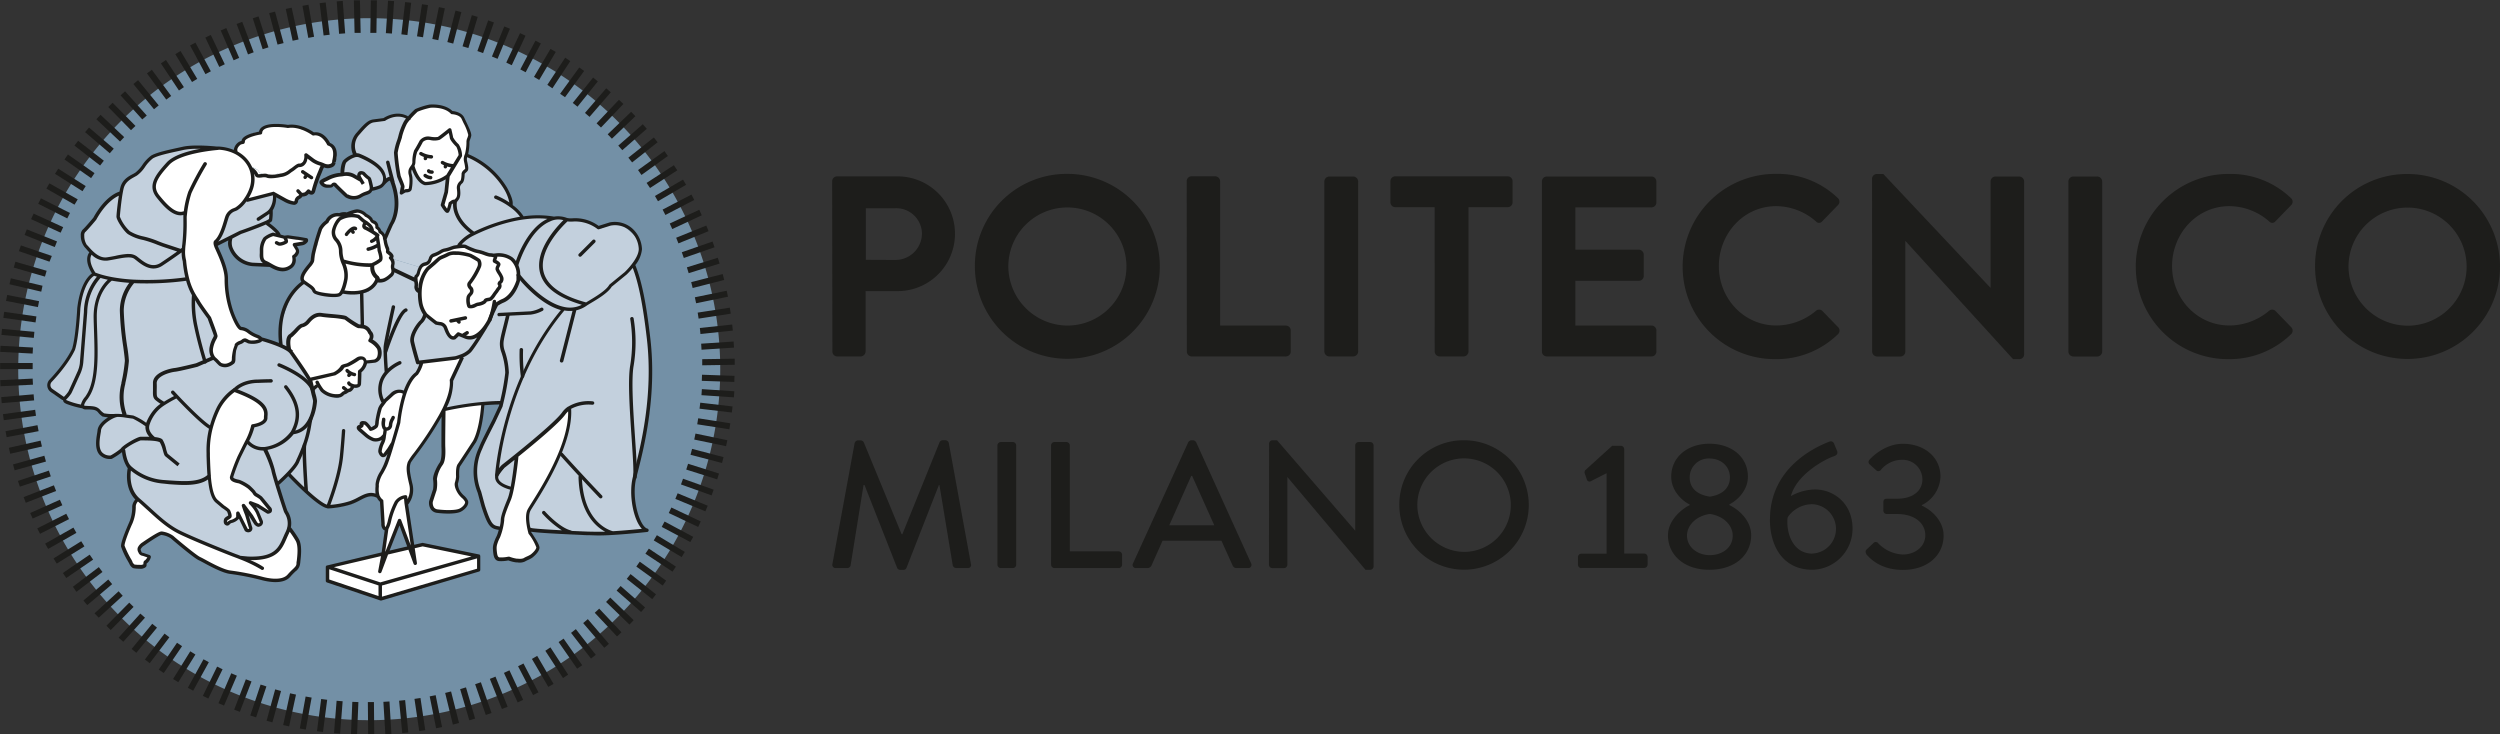 <svg id="Layer_1" data-name="Layer 1" xmlns="http://www.w3.org/2000/svg" width="727.27" height="213.67" viewBox="0 0 727.27 213.67"><rect x="0" y="0" width="727.27" height="213.67" fill="#333333" stroke="none"/><defs><style>.cls-1{fill:#7390a6;}.cls-2{fill:#1d1d1b;}.cls-3{fill:#c3d0dd;}.cls-4{fill:#fff;}.cls-5{fill:#9bbdd5;}</style></defs><title>polytechnic-university-of-milan-logo_freelogovectors.net</title><path class="cls-1" d="M222.84,382.81a102.11,102.11,0,1,1,.1-2" transform="translate(-13.5 -269.31)"/><path class="cls-2" d="M120.6,483l-.09-9.46,1.77,0,.09,9.46Zm-3.23,0-1.77-.07.39-9.45,1.77.07Zm8.23-.08-.57-9.44,1.77-.11.56,9.44Zm-13.16-.18-1.77-.14.75-9.43,1.76.14Zm18.08-.18-.92-9.41,1.76-.18.92,9.42Zm-23.06-.3-1.75-.23,1.22-9.38,1.75.23Zm28-.28-1.39-9.36,1.75-.26,1.39,9.36Zm-33-.43-1.74-.32,1.69-9.3,1.75.31Zm37.91-.38-1.87-9.28,1.74-.35,1.86,9.28Zm-42.76-.55-1.73-.39,2-9.24,1.73.38Zm47.64-.51L143,470.89l1.72-.43,2.32,9.17Zm-52.5-.66-1.7-.47,2.5-9.13,1.71.47Zm57.27-.6-2.66-9.08,1.7-.5,2.66,9.08ZM88,478l-1.69-.55,3-9L91,469Zm66.82-.7-3.1-8.94,1.67-.58,3.1,8.94Zm-71.55-.91-1.65-.64,3.4-8.83,1.65.63Zm76.24-.82L156,466.8l1.64-.66,3.54,8.77Zm-80.83-1-1.63-.7,3.73-8.7,1.63.7Zm85.42-.92-4-8.59,1.6-.75,4,8.6Zm-90-1.13-1.59-.78,4.15-8.51,1.59.78Zm94.48-1-4.37-8.39,1.57-.81,4.37,8.39ZM69.7,470.24l-1.56-.85,4.56-8.29,1.55.85ZM173,469.13,168.24,461l1.53-.9,4.77,8.17ZM65.36,467.77l-1.51-.93,5-8.06,1.5.93Zm111.93-1.2-5.15-7.94,1.48-1,5.16,7.93ZM61.14,465.1l-1.46-1L65,456.29l1.46,1Zm120.25-1.26L176,456.09l1.45-1,5.43,7.74Zm-124.33-1.6-1.41-1.07,5.71-7.54,1.41,1.07Zm128.36-1.35-5.8-7.47,1.4-1.09,5.8,7.48ZM53.16,459.22l-1.37-1.12,6-7.33,1.38,1.12Zm136.14-1.46-6.15-7.19,1.35-1.15,6.14,7.19ZM49.36,456,48,454.81l6.32-7L55.68,449ZM193,454.46l-6.48-6.89,1.29-1.21,6.48,6.88ZM45.71,452.6l-1.26-1.25,6.65-6.73,1.26,1.24ZM196.61,451l-6.8-6.58,1.22-1.27,6.81,6.57ZM42.22,449,41,447.73l7-6.41,1.2,1.3ZM200,447.35l-7.12-6.24,1.16-1.33,7.12,6.24Zm-161.12-2L37.77,444,45,437.89l1.13,1.35Zm164.36-1.75-7.41-5.9,1.1-1.38,7.41,5.89Zm-167.5-2.12L34.7,440l7.55-5.71,1.06,1.41Zm170.55-1.82-7.68-5.53,1-1.43,7.68,5.52Zm-173.51-2.2-1-1.46,7.81-5.34,1,1.45Zm176.35-1.84-7.88-5.24,1-1.47,7.88,5.24ZM30,433.27l-.93-1.51,8.06-5,.93,1.5Zm181.8-1.89-8.12-4.86.91-1.52,8.12,4.86ZM27.51,429l-.88-1.54,8.23-4.67.87,1.54Zm186.81-2L206,422.59l.83-1.56,8.34,4.46Zm-189.18-2.4-.8-1.58,8.44-4.26.8,1.57Zm191.46-2-8.55-4.05.75-1.6,8.56,4.05ZM23,420.16l-.72-1.61,8.64-3.86.72,1.61Zm195.7-2.1-8.74-3.62.67-1.63,8.75,3.62ZM21,415.57l-.63-1.65,8.81-3.43.64,1.65Zm199.51-2.15-8.91-3.18.6-1.67,8.91,3.19ZM19.28,410.89l-.56-1.68,9-3,.56,1.68Zm202.85-2.13-9-2.85.54-1.69,9,2.85ZM17.76,406.13l-.48-1.71,9.12-2.54.47,1.7ZM223.54,404l-9.16-2.39.45-1.72,9.16,2.4ZM16.47,401.31l-.39-1.73,9.22-2.09.4,1.72Zm208.25-2.2-9.26-1.93.36-1.74,9.27,1.93ZM15.43,396.48l-.32-1.74L24.4,393l.33,1.74Zm210.25-2.28-9.35-1.46.28-1.75,9.34,1.46ZM14.6,391.55l-.24-1.76,9.37-1.27.24,1.75Zm211.79-2.24L217,388.2l.21-1.75,9.4,1.1ZM14,386.59l-.15-1.76,9.43-.81.15,1.77Zm213-1.69-9.44-.63.12-1.76,9.44.62ZM13.64,381.67l-.08-1.77,9.44-.45.09,1.77Zm213.48-1.25-9.46-.32.06-1.78,9.46.33ZM23,376.69l-9.46,0V374.9l9.47,0Zm194.78-1.11,0-1.78,9.46-.15,0,1.78ZM23,372.17l-9.45-.5.09-1.77,9.45.51Zm194.58-1.12-.11-1.76,9.44-.63.12,1.77ZM23.34,367.6l-9.42-.86.16-1.76,9.42.86Zm193.93-1.12-.18-1.76,9.41-1,.18,1.76ZM23.84,363.11l-9.37-1.34.25-1.75,9.37,1.34ZM216.73,362l-.27-1.75,9.35-1.44.27,1.75Zm-192.2-3.35-9.28-1.81.34-1.73,9.28,1.81ZM216,357.53l-.36-1.74,9.27-1.9.36,1.74Zm-190.5-3.37L16.25,352l.41-1.73,9.21,2.16ZM215,353.1l-.43-1.72,9.17-2.34.43,1.71ZM26.58,349.78l-9.09-2.63.49-1.7,9.09,2.63Zm187.26-1-.52-1.7,9-2.79.52,1.69ZM27.9,345.44,19,342.37l.58-1.67,9,3.07Zm184.53-1.08-.59-1.67,8.94-3.12.58,1.67Zm-183-3.18-8.78-3.51.65-1.64,8.79,3.51Zm181.43-1.07-.66-1.64,8.77-3.55.66,1.64ZM31.14,337l-8.6-3.94.74-1.61,8.6,3.94Zm177.93-1.06-.74-1.61,8.59-4,.74,1.61Zm-176-3.09-8.46-4.26.8-1.58,8.45,4.26Zm174-1-.81-1.57,8.39-4.37.81,1.57Zm-171.89-3L27,324.18l.87-1.54,8.24,4.66Zm169.73-1-.89-1.53,8.18-4.77.89,1.53ZM37.5,324.93l-8-5.05.94-1.5,8,5.06ZM202.6,324l-1-1.48,7.93-5.15,1,1.49ZM40,321.13l-7.74-5.43,1-1.45L41,319.68Zm160.11-.92-1-1.43,7.68-5.52,1,1.43ZM42.62,317.46l-7.47-5.8,1.08-1.4,7.48,5.8Zm154.77-.9-1.1-1.38,7.42-5.88,1.1,1.39ZM45.44,313.9l-7.19-6.15,1.15-1.34,7.19,6.15ZM194.53,313l-1.17-1.33,7.14-6.22,1.16,1.33ZM48.42,310.49,41.53,304l1.22-1.29,6.88,6.49Zm143.09-.83-1.23-1.28,6.83-6.55,1.23,1.28ZM51.6,307.18,45,300.45l1.26-1.25,6.65,6.74Zm136.73-.77-1.28-1.22,6.51-6.86,1.29,1.22ZM54.89,304.05l-6.32-7,1.32-1.18,6.31,7.05ZM185,303.31l-1.33-1.15,6.18-7.16,1.34,1.16Zm-126.7-2.22-6-7.33,1.37-1.13,6,7.34Zm123.2-.74-1.38-1.1,5.92-7.38,1.38,1.11ZM61.87,298.28l-5.62-7.62,1.43-1.05,5.62,7.62Zm116-.69-1.43-1,5.57-7.65,1.43,1ZM65.56,295.64l-5.25-7.88,1.47-1L67,294.66ZM174.2,295l-1.48-1,5.2-7.91,1.48,1ZM69.36,293.17l-4.86-8.11,1.52-.91,4.86,8.11Zm101-.6-1.52-.9,4.81-8.15,1.53.9Zm-97.09-1.69-4.47-8.34,1.56-.83,4.48,8.34Zm93.15-.55-1.56-.83,4.41-8.37,1.57.83Zm-89.13-1.55-4.06-8.55,1.6-.75L78.89,288Zm85.09-.5-1.6-.76,4-8.57,1.6.75Zm-80.92-1.43-3.75-8.68,1.62-.7,3.75,8.68Zm76.79-.43-1.64-.67L160.2,277l1.64.67Zm-72.6-1.28-3.32-8.86,1.65-.62,3.32,8.86Zm68.39-.39-1.66-.59,3.14-8.92,1.67.59Zm-64.13-1.13-2.88-9,1.69-.54,2.88,9Zm59.85-.34-1.7-.5,2.71-9.07,1.7.51Zm-55.52-1-2.43-9.15,1.71-.45L96,281.85Zm51.11-.29-1.71-.45,2.37-9.16,1.71.45Zm-46.72-.83-2-9.25,1.73-.37,2,9.25ZM141,281l-1.73-.36,1.91-9.26,1.73.36Zm-37.82-.67L101.49,271l1.75-.31,1.63,9.32Zm33.38-.18-1.75-.27,1.45-9.35,1.75.27Zm-28.92-.52-1.16-9.39,1.76-.21,1.16,9.39Zm24.38-.12-1.76-.21,1.1-9.39,1.76.2Zm-19.88-.36-.69-9.44,1.76-.13.7,9.44Zm15.38-.08-1.77-.11.63-9.44,1.76.11Zm-10.87-.2-.21-9.46,1.77,0,.21,9.46Zm6.35,0-1.77,0,.15-9.46,1.77,0Z" transform="translate(-13.5 -269.31)"/><path class="cls-3" d="M103.79,379.64c0-.17,1,.57,1.13.31l2.48,3.31s3.89,2.19,4.52,1.82,1.22-1.37,1.63-1.45,1-.66,1.49-.73,1.1-1.27,1.1-1.27,1.73.41,1.79-.63.11-3.58.11-3.58a4.13,4.13,0,0,0,1.71-2.78c.41,0,2.69-.25,2.69-.25,1.89-.6,1.6-2.68,1.25-3.72s-2.54-2.32-2.54-2.32A1.66,1.66,0,0,0,121,366a2.62,2.62,0,0,0-2.18-1.65l-1-.15-4.64-2.57-8-.35L97.77,371l-2.53-1.13v-6.65l3.12-8.63,3.35-3.3,3.44,2.83,11.12.35s4.07.33,4.6-.52l2.45-3.86.12.24a3.14,3.14,0,0,1,.59.42,4.19,4.19,0,0,1,1.31.26c-.1-.18.3-.63,1.51-1.56,1.38-1,.28-2,.61-3.09a2.29,2.29,0,0,0-.65-2l8.84,2.68.17.09c-.55.94-.61,2.21-1.09,2.47-.71.39.2,2,0,2.88a1.5,1.5,0,0,0,.6,1.48l.42,0a17.3,17.3,0,0,0,.19,3.34,7.9,7.9,0,0,0,1.51,3.52h0l-.28.14a5.2,5.2,0,0,1-1,1.9c-.53.37-3.1,3.72-2.61,5.91s1.59,6,1.59,6l1.06-.13,0,.3a11.82,11.82,0,0,1-1.34,3c-.36.33-2,1.35-3.5,5.71l-.09,0s-1.64-1.4-3.78.56c-1.47,1.36-1.78,1.63-1.83,1.67h0c-1.45,2-1.35,1.8-1.55,2.31a31.07,31.07,0,0,0-.84,3.76c0,.41-.09,1.3-.31,1.46s-1.44,1-1.57.82-1.18-1.71-1.66-1.81-1.24-.18-.93.5-1.9.33-.38,1.64l1.52,1.31a7.41,7.41,0,0,0,2.24,1.37,2.78,2.78,0,0,0,3-1h.21a7.71,7.71,0,0,1-.47,1.93c-.34.53-.94,2.44-.72,2.73,0,0,.6,1.86,1.55.52l1-1.33,1-1.64.07,0c-.78,2.61-1.63,5.28-2.09,6.28-1,2.2-2.34,3.94-2.37,5.47,0,1.19-.27,2.73.42,3.94h-.12c-3-1.72-5,.73-8.14,1.78a26.6,26.6,0,0,1-6.54,1.15l0-.33c-2.76-.31-6.2-4.23-6.2-4.23l-5.42-5.32c1.52-7.39,4.81-7.83,4.81-7.83l-.14-.05c1.52-4,2.66-10.66,3.16-12.59a10.77,10.77,0,0,1-.23-2.6" transform="translate(-13.5 -269.31)"/><path class="cls-4" d="M106.25,360.83a7.3,7.3,0,0,0-1.8.85,28.91,28.91,0,0,1-3,2.23,35.25,35.25,0,0,0-3.94,3.6,3.67,3.67,0,0,0-.26,2.14c.17.43,1.72,4.34,1.8,4.71s1.46.73,1.63,1.26.33,1.52,2.4,2.6l-.41,3.26,1.12-.86s4.77.26,5.29-.68a9.89,9.89,0,0,1,3.45-3.18c1.26-.61,4.17-2.54,5-2.91s2.65.89,3.25.89,4.8-.92,3-3.39-2.74-3.67-2.57-4.27-.82-2.65-3.41-2.91a5.23,5.23,0,0,1-3.78-2.23Z" transform="translate(-13.5 -269.31)"/><path class="cls-4" d="M154.84,343.27s-4.48-1.81-5.66-2.07-6.47.85-8.14,1.8-2.57,1.59-2.83,2.32-2.6,1.37-2.6,2a30.13,30.13,0,0,1-1,3c-.08.51-.08,2.91.34,3.34s.28,2.83.66,3.34,1.23,3.66,2.86,4.8,3.89,1.71,4.21,2.31,2,4.15,2.73,3.71,1.37-1.48,2.4-1,3.51,1.12,5.05-.34,3.15-4.77,5-5.65a9.4,9.4,0,0,0,4.81-4.8c1-2.4,2.15-6.43,1.46-8.74a4.69,4.69,0,0,0-3.88-3.34c-1,0-5.37-.68-5.37-.68" transform="translate(-13.5 -269.31)"/><path class="cls-3" d="M158.06,407.46s1.67-27,19.4-48.18l0-.16a8.1,8.1,0,0,0,6.49-1.23l-.06-.08c-23.79-6.38-8.26-22-5.82-24.34l.14-.33c1.69.74,3.59-.83,9.83,2.59.5.28,3.32-1.68,4.47-1.71,1.87,0,6.31,4.38,6.94,5.33a6.13,6.13,0,0,1-.06,4.18c-.63,1.53-2.12,2.45-1.82,3.09,1.77,3.77,2.86,7.61,3.66,14.25a105.72,105.72,0,0,1,1.36,12.23c.24,4.81-.23,10-.12,13.75.2,6.43-4.88,18-4.88,24.86,0,2.08,1.07,11,4.17,11.82,0,0-10.38,1.13-14.81,1-1.87-.07-2.08-.05-4.16-.14-7.2-.31-14.61-.71-15.06-1.05l-.31.09c-.33-1.46-.79-4.18,0-5.67,1.06-2.1,12.59-18.15,11.8-29.54l-.09-.13h0a6.37,6.37,0,0,0-1.62,1.58c-1.77,2.49-9.07,8.54-13.89,12.42-1.61,1.3-2.95,2.35-3.71,2.95a22.05,22.05,0,0,0-1.83,2.46" transform="translate(-13.5 -269.31)"/><path class="cls-4" d="M157.63,427.51a12.16,12.16,0,0,1,.91-2.21,18.47,18.47,0,0,0,1.13-4.71c0-1.1.81-3.28,2-6.07s2.13-12.22,2.13-12.22l-.18-.25c4.83-3.88,12.12-9.93,13.89-12.42a6.37,6.37,0,0,1,1.62-1.58l.09.13c.78,11.4-10.74,27.44-11.8,29.54-.75,1.49-.28,4.21,0,5.67.14.6.26,1,.26,1s2.28,3.22,2.29,4.15-1.36,2.15-1.85,2.51-1.58.76-2.14,1.11a4.16,4.16,0,0,1-2.25.17,11.85,11.85,0,0,1-2.28-.6,10,10,0,0,1-2.71.22c-1.07-.14-1.16-1.37-1.3-2.85a4.44,4.44,0,0,1,.17-1.58" transform="translate(-13.5 -269.31)"/><path class="cls-3" d="M147.1,340.58a11.94,11.94,0,0,1,4.15-3.22,8.09,8.09,0,0,1,1.94-.58c2.81-1.7,8.05-4,13-4a24.7,24.7,0,0,1,7.12-.07v.6c-6.19,2.56-9.4,12.54-9.42,12.91l-.06,0c-.42-1.73-1.07-1.92-2.59-2.33-3.45-.95-6.92-.68-10.22-2.06l0,.12a15,15,0,0,1-2-.94,4.54,4.54,0,0,0-1.79,0l0-.46Z" transform="translate(-13.5 -269.31)"/><path class="cls-3" d="M163.89,346.26c0-.37,3.22-10.35,9.43-12.91a7.57,7.57,0,0,1,4.07-.51,6.11,6.11,0,0,1,.85.31l-.14.33c-2.44,2.29-18,17.95,5.83,24.33l.06.08a8.11,8.11,0,0,1-6.49,1.23c-6.84-1.42-13.18-9.74-13.18-9.74h-.06a18.33,18.33,0,0,0-.43-3.1Z" transform="translate(-13.5 -269.31)"/><path class="cls-3" d="M142.68,388.27c1.45-3,2.39-5.94,2.17-8.32l3.15-6.74-.55-.25a7.41,7.41,0,0,0,2.75-1.64c1.21-1.36,4.64-7,4.64-7h0a16,16,0,0,0,1-1.58s-.3-.64,1.36-2.19l.34-.38.57-.44.37-.38s2.94.64,2.81,1.56-1.52,6.07-1.67,7.15a6.36,6.36,0,0,0,.26,3.48,20.68,20.68,0,0,1,1.17,6.17,63.3,63.3,0,0,1-1.3,7.56c-.09.41-.18.75-.24,1l-.13.12a53.82,53.82,0,0,0-5.4.27h0a87.4,87.4,0,0,0-11,1.73Z" transform="translate(-13.5 -269.31)"/><path class="cls-3" d="M152.41,410.29c-2.68-6.87,2.3-12.85,2.85-14.29a23.93,23.93,0,0,1,2.14-3.71l1.78-4.84.28-1.19q.1-.4.24-1a63.3,63.3,0,0,0,1.3-7.56,20.68,20.68,0,0,0-1.17-6.17,6.36,6.36,0,0,1-.26-3.48c.15-1.08,1.54-6.24,1.67-7.15s-3.84-.48-3.84-.48l-.25-.45.3-.63.61-1.64c.27-.13,1.83-1.08,2.15-1.2,3.4-1.25,4.07-5.5,4.07-5.5s0-.65,0-1.59h.07s6.33,8.32,13.16,9.74l0,.16c-17.73,21.15-19.4,48.18-19.4,48.18a22.05,22.05,0,0,1,1.83-2.46c.76-.6,2.1-1.65,3.71-2.95l.17.25s-1,9.43-2.12,12.22-2,5-2,6.07a17.89,17.89,0,0,1-1.12,4.7,12.62,12.62,0,0,0-.91,2.22l1.66-5s-3.09,1.2-4-2.83Z" transform="translate(-13.5 -269.31)"/><polygon class="cls-4" points="139.26 165.76 110.61 174.17 110.5 171.73 110.5 171.73 110.61 169.89 139.4 161.75 139.26 165.76"/><path class="cls-3" d="M133.48,368.78c-.49-2.19,2.08-5.53,2.61-5.91a5.2,5.2,0,0,0,1-1.9l.28-.14a4.59,4.59,0,0,0,1.29,1.1l1.68,1.35s1.06.2,1.3.22a1.87,1.87,0,0,1,1.33,1c.33.71,1.11,3.53,2.7,3.06l1.13-1.06s1.66.65,2,.8,2.89,1.44,6-3h0s-3.43,5.66-4.64,7a7.34,7.34,0,0,1-2.75,1.64,14.22,14.22,0,0,1-1.5.47l-9.82,1.18-1.06.13s-1.11-3.77-1.59-6" transform="translate(-13.5 -269.31)"/><path class="cls-3" d="M145.86,327.91h0a4.25,4.25,0,0,0,.71-.74c.72-.93.23-3.12.25-3.43a2.18,2.18,0,0,1,.81-1.39c.54-.43.54-2.13.56-2.48s.61-.74.94-1.13-.22-2.28-.29-2.85a3.1,3.1,0,0,1,.27-1.48l.37.14a23.57,23.57,0,0,1,11.11,9.55s1.59,2.77,1.6,4.17v.67h0l-.11.17a19.35,19.35,0,0,1,3.77,3.41l-1.09.3a32.06,32.06,0,0,0-11.57,4,8.09,8.09,0,0,0-1.94.58l-.08-.18c-6.42-4.56-5.27-9.22-5.27-9.22l0,0Z" transform="translate(-13.5 -269.31)"/><path class="cls-4" d="M140.79,417.94c-2.28-.29-1.89-2.75-1.89-2.75s1-3,1.14-3.44a10.54,10.54,0,0,0,.06-3c-.11-.92.86-3.2,1.77-4.48s.68-4.46.64-5.22-.12-8.79-.12-8.79l-.14-.08h0c.37-.65.7-1.3,1-2l.2.1a82,82,0,0,1,10.47-1.64l0,.44c-.62,8-2.5,10.79-2.5,10.79s-3.87,5.92-4.4,6.67-.42,2.91-.4,3.44a9.13,9.13,0,0,1-.36,1.79c-.24.91.49,2.37,1.09,3.14s1.48,1.31,1.83,2.11-.61,2-1.82,2.63-4.34.57-6.61.28" transform="translate(-13.5 -269.31)"/><path class="cls-4" d="M128.59,313.8c0-1.07,1.18-4.19,1.27-4.76a18.73,18.73,0,0,1,1.46-3.92,9.92,9.92,0,0,1,1-1.34h0a25.33,25.33,0,0,1,2.28-2.32,23.26,23.26,0,0,1,4-1.26s4.1-.42,6.33,1.87c0,0,2.51.1,3.23,1.68s2.12,4.21,2,5-.61,1.56-.53,2a14.13,14.13,0,0,1-.41,3.48l-.09.24a3.1,3.1,0,0,0-.27,1.48c.07.57.62,2.46.29,2.85s-.92.77-.94,1.13,0,2.05-.56,2.48a2.14,2.14,0,0,0-.8,1.39c0,.31.46,2.5-.26,3.44a4.52,4.52,0,0,1-.7.73h0c-.41.32-.72.37-.85.19s-.69.72-.7.64l-.22.64s-.17,1.55-.53,1.42-.92-1.8-.92-1.8l.64-3.72.47-4.6v-.21l3.6-5.86a6.27,6.27,0,0,0-.8-2.92,7.71,7.71,0,0,1-1.77-2.32c-.07-.52-.48-2.24-.48-2.24s-2.65,2.15-3.23,2.49-2.52-.05-3-.08a2.5,2.5,0,0,0-2,.9c-.3.6-1.34,2.45-1.61,2.84a10,10,0,0,0-.61,3.26,2.26,2.26,0,0,1-.46,1.23,5.23,5.23,0,0,0-.6,1c-.24.65.08,1.28.22,2.32a11.82,11.82,0,0,1-.2,3.28c-.13.51-1,.51-1.2.5a7.21,7.21,0,0,0-1.33.64s.24-1.43.32-1.79a22.18,22.18,0,0,0-1.11-3.1,55.61,55.61,0,0,1-.88-6.79" transform="translate(-13.5 -269.31)"/><path class="cls-4" d="M126,430.14l-1,.24,1-7.21h0a8.36,8.36,0,0,0,.85-2.12,22.67,22.67,0,0,1,2-5.69,3.78,3.78,0,0,1,2.67-1.57l.18,1.86,1.84,13-.35.94-3.43-8.91Z" transform="translate(-13.5 -269.31)"/><path class="cls-4" d="M133.83,316.54a10,10,0,0,1,.6-3.26c.29-.39,1.32-2.24,1.62-2.84a2.58,2.58,0,0,1,2-.91c.52,0,2.45.41,3,.09s3.23-2.49,3.23-2.49.41,1.72.48,2.24a7.55,7.55,0,0,0,1.77,2.32,6.15,6.15,0,0,1,.8,2.92l-3.59,5.86,0,.21-.19,0a11.25,11.25,0,0,1-6.45,2.09c-2.28-.6-3.51-4.94-3.51-4.94l-.23,0h0a2.23,2.23,0,0,0,.46-1.23" transform="translate(-13.5 -269.31)"/><polygon class="cls-4" points="95.28 164.85 111.46 161.07 112.5 160.82 118.4 159.45 119.37 159.22 122.93 158.39 139.39 161.74 110.61 169.89 95.28 164.85"/><path class="cls-4" d="M123.27,410.12c0-1.53,1.37-3.27,2.37-5.47.46-1,1.31-3.67,2.09-6.28.94-3.12,1.79-6.15,1.79-6.15a43.44,43.44,0,0,1,1.8-8.61c1.48-4.37,3.14-5.39,3.5-5.72a11.92,11.92,0,0,0,1.35-3l0-.3,9.82-1.18a14.22,14.22,0,0,0,1.5-.47l.55.25L144.85,380c.22,2.38-.72,5.32-2.17,8.32-.33.69-.68,1.38-1.06,2.07-3.55,6.49-8.76,12.7-9,13.46-.38,1.23-.53,2.14.45,6.31a6.5,6.5,0,0,1-1.18,5.52l-.23,0-.17-1.86a3.82,3.82,0,0,0-2.67,1.57,22.67,22.67,0,0,0-2,5.69,8,8,0,0,1-.85,2.12h0c-1.11,0-1-1.53-1-1.53l-.4-6.65a3,3,0,0,1-.82-.93c-.69-1.21-.43-2.75-.42-3.94" transform="translate(-13.5 -269.31)"/><polyline class="cls-5" points="112.12 116.48 112.12 116.48 112.13 116.48 112.12 116.48"/><path class="cls-5" d="M125.62,385.8h0Z" transform="translate(-13.5 -269.31)"/><path class="cls-4" d="M118.37,394.48c-1.52-1.31.69-1,.38-1.64s.45-.6.93-.5,1.53,1.62,1.66,1.81,1.36-.66,1.57-.82.33-1.05.32-1.46a29.22,29.22,0,0,1,.83-3.76c.2-.52.1-.34,1.55-2.31h0s.36-.31,1.84-1.67c2.13-2,3.77-.56,3.77-.56l.09,0a43.73,43.73,0,0,0-1.8,8.62s-.85,3-1.79,6.15l-.07,0-1,1.64-1,1.33c-1,1.34-1.55-.52-1.55-.52-.22-.3.38-2.2.72-2.73a7.71,7.71,0,0,0,.47-1.93h-.21a2.76,2.76,0,0,1-3,1,7.41,7.41,0,0,1-2.24-1.37Z" transform="translate(-13.5 -269.31)"/><path class="cls-5" d="M125.61,385.8Z" transform="translate(-13.5 -269.31)"/><path class="cls-3" d="M126.81,344.34s.17-.84.19-1.22-1-1.23-1.19-1.31.11-.6-.17-1.13a10,10,0,0,1-.54-1.88,2.84,2.84,0,0,0-.07-.45h0s2.27-3.67,2.44-3.92c0,0,3.16-4.75,0-12.71-.49-1.24-2.39,1.07-2.48,1.18h0c.43-.63.63-1.63,0-3.17-1.09-2.49-5.34-4.44-6.86-5a2.27,2.27,0,0,0-1.29-.1l-.06-.49a5.3,5.3,0,0,1,1-5.91c2.6-3.08,3.44-3.49,4.53-3.63l3-.39s3.59-2.6,7-.36h0a9.92,9.92,0,0,0-1,1.34,18.58,18.58,0,0,0-1.46,3.93c-.09.56-1.26,3.68-1.27,4.75a55.61,55.61,0,0,0,.88,6.79,22.64,22.64,0,0,1,1.11,3.1c-.08.36-.32,1.79-.32,1.79a7.21,7.21,0,0,1,1.33-.64c.19,0,1.07,0,1.2-.5a11.82,11.82,0,0,0,.2-3.28c-.14-1-.46-1.67-.22-2.32a5.23,5.23,0,0,1,.6-1h0l.23,0s1.23,4.34,3.51,4.94a11.29,11.29,0,0,0,6.46-2.09l.19,0-.47,4.6-.64,3.72s.57,1.68.92,1.8.64-1.61.64-1.61l.23-.71c0,.08.4-.62.58-.37s.44.12.84-.2h0l0,0s-1.15,4.66,5.26,9.22l.09.18a11.94,11.94,0,0,0-4.15,3.22h0l0,.46c-.64.07-1.25.16-1.49.2a20,20,0,0,1-2.81.84c-.51,0-1.76,1-3.17,1.44s-.63,2.23-2.54,2.61a2,2,0,0,0-1.31,1" transform="translate(-13.5 -269.31)"/><path class="cls-4" d="M110.5,336.54c.2-1.42,1.36-3.44,2-3.67a7.12,7.12,0,0,1,5.25-.57s1.17,1,1.39,1.21a10.87,10.87,0,0,1,1.87,1,2,2,0,0,1,.73,1.28,12.5,12.5,0,0,0,.91,1.48,15.47,15.47,0,0,1,.82,2.49c0,.34.35,1.94.33,2.18s.6,2.23,0,2.73.15,5.34-.57,5.7c-.85,1.28-1.55,3.3-2.86,3.69a16.28,16.28,0,0,1-7.06,0l.66-6.62a10,10,0,0,0-.47-1.4,9.46,9.46,0,0,1-.85-3.85,5,5,0,0,0-1-2.77,3.51,3.51,0,0,1-1.14-2.88" transform="translate(-13.5 -269.31)"/><path class="cls-4" d="M105.88,382.23l-1.41.42-1-2.78c.43-.79,3.91-.25,4.24-.53s1.46.11,1.59-.38.74-.38,1.38-.85.78-1,1.2-1.06a2.17,2.17,0,0,0,1.19-.95c.12-.31,1-.46,1.58-.63a22.79,22.79,0,0,0,2.88-1.68,1.72,1.72,0,0,1,1.55-.22c.51.14.66,1.07.66,1.07a4.13,4.13,0,0,1-1.71,2.78S118,380,117.93,381s-1.79.62-1.79.62-.58,1.2-1.1,1.27-1.08.65-1.49.73a9.62,9.62,0,0,0-1.82,1c-.63.37-3.63-.84-3.63-.84Z" transform="translate(-13.5 -269.31)"/><path class="cls-4" d="M108.92,323.44a2,2,0,0,1-1.92-1c-.17-.34,1.53-1,1.53-1a10.14,10.14,0,0,1,3.73-1.24l.85-.08a4.74,4.74,0,0,1,3.46.55l1.5.92.3,0h0c-.19-.35-.37-.65-.39-.73a.91.91,0,0,1,.08-1c.3-.43,1.06-.1,1.16,0a9.84,9.84,0,0,0,1.13,1.1c.61.5.52,0,1,2.31a3.39,3.39,0,0,1,.1,1.17c-.17,1.18-1.44,1.16-3.06,1.95a4.78,4.78,0,0,1-4.09-.1s-3.1-2.92-3.3-3.22-.53-.26-.8.05-.12.35-1.32.37" transform="translate(-13.5 -269.31)"/><path class="cls-3" d="M113.1,319.87s0-3,.85-3.7a6.57,6.57,0,0,1,2.85-1.61,2.27,2.27,0,0,1,1.29.1c1.52.61,5.77,2.57,6.86,5a3.16,3.16,0,0,1,0,3.18,2.38,2.38,0,0,1-.91.77,12.28,12.28,0,0,1-2.56.74h0a3.37,3.37,0,0,0-.1-1.17c-.52-2.28-.43-1.82-1-2.31a10.34,10.34,0,0,1-1.14-1.1c-.1-.07-.86-.41-1.16,0a.91.91,0,0,0-.08,1,7.53,7.53,0,0,0,.4.73h0l-.29,0-1.51-.92a4.67,4.67,0,0,0-3.45-.55l0-.17Z" transform="translate(-13.5 -269.31)"/><polygon class="cls-4" points="95.28 164.85 110.61 169.89 110.5 171.73 110.5 172.37 110.61 172.75 110.48 174 95.14 168.97 95.28 164.85 95.28 164.85"/><path class="cls-4" d="M109.08,354.68c-.75-.55-3.81.21-4.18-.73s-.93-1.17-2.93-2.6.17-3.25.68-3.37.31-.46.31-.46c0-.25.44-.83,1.18-1.52s.4-.59.56-2.73,1.15-2.61,1.15-2.61a6.11,6.11,0,0,1,.74-4.27c0-1.44,2.19-2.79,2.19-2.79a2.81,2.81,0,0,1,3.64-1.55l2-.87a5.88,5.88,0,0,0,1.59-.08,4.2,4.2,0,0,1,2-.2,1.79,1.79,0,0,1,1.51.9s1.33.11,1.51.81,1.79.38,1.57,2a5.66,5.66,0,0,1,1,2c0,.67,1.13.45,1.46,1.73,0,.14,0,.28.07.45a10,10,0,0,0,.54,1.88c.29.53,0,1.05.16,1.14s1.23.91,1.2,1.3a11.93,11.93,0,0,1-.19,1.22,2.29,2.29,0,0,1,.65,2c-.33,1.07.77,2.06-.61,3.09-1.21.93-1.61,1.38-1.51,1.56a9.17,9.17,0,0,0-1.47-.53,6.31,6.31,0,0,1-.81-.36,2.12,2.12,0,0,1-.73-.7c-.14-.27-.59-.35-.47-3l-.2-.39a11.44,11.44,0,0,0,2.12-1.38c.61-.52,0-2.52,0-2.74s-.31-1.84-.33-2.18a14.06,14.06,0,0,0-.61-2,3.79,3.79,0,0,0-.21-.51,12.5,12.5,0,0,1-.91-1.48,2,2,0,0,0-.73-1.28,10.51,10.51,0,0,0-1.88-1l-1.39-1.21a7.1,7.1,0,0,0-5.24.57c-.63.24-1.79,2.24-2,3.67a3.52,3.52,0,0,0,1.14,2.88,5,5,0,0,1,1,2.77,9.46,9.46,0,0,0,.85,3.85,10.29,10.29,0,0,1,.47,1.39,5.74,5.74,0,0,1,.19,3,8.86,8.86,0,0,0-.48,2.87c0,.73-1.32,1.42-1.45,1.56s-2.39.35-3.13-.2" transform="translate(-13.5 -269.31)"/><path class="cls-4" d="M82.11,313.47c-.51-1.35,2.15-2.91,2.15-3-.11-1.67,2.13-1.53,2.13-1.53.08-1.39,2.89-1,2.89-1,1.32-1.62,1.32-1.67,1.32-1.67,1.44-.79,6.66-.22,6.66-.22,3.69-.6,3.91.9,3.91.9,2.6.22,3.52,1.29,3.52,1.29.76-.61,1.83.42,1.83.42a3.4,3.4,0,0,1,2.63,2.53c2.77.83,1.49,2.61,1.49,2.61,1.61,1.49.07,2.21,0,2.57s-.07,1-1.52,1.25a3,3,0,0,1-1.57-.34c-1.15-.52-2.34-1.46-3-1.64-1-.26-.81-.7-.81-.7-.64-.15-.55.44-.86-.48l-.42-.08s.16,1.66-.55,2.35-1,.66-1.43.63-1.49,1-2.13,1.37a3.15,3.15,0,0,1-1.32.53c-.36,0-1.13,1.63-2,1,0,0-.62-.76-1.17-.22a2.59,2.59,0,0,1-2.7.4c-.84-.46-2.17-.64-2.44-1.38-.16-.47-1.41-.87-2.31-1.45l-.22.11a9,9,0,0,0-2.55-3.08,9.6,9.6,0,0,0-1.67-1l.1-.19Z" transform="translate(-13.5 -269.31)"/><path class="cls-4" d="M89.58,342.09a6.23,6.23,0,0,1,1-3.35A4,4,0,0,1,93,337.47l1.66.44,1.63.43,1-.12s2.49.37,2.8.4,2.58.43,2.58.43c.21.63-1.12,1.09-1.12,1.09l-2.42.4.75,1.23C100.61,343,99,344,99,344c.48,2.32-1,3-1,3-2.28,1.53-4.48.2-6.08-.72a9.23,9.23,0,0,0-1.08-.55c-1.61-.64-1.18-2.14-1.21-3.64" transform="translate(-13.5 -269.31)"/><path class="cls-3" d="M90.56,399.82h0A11.75,11.75,0,0,0,96,397.93a10.56,10.56,0,0,0,2.65-2.87h0l.16.1c5.21-.7,6.18-7,6.35-9l-.45,2.87s-1.17,4.36-1,4.19a31.12,31.12,0,0,1-1.76,6c-.42,1.11-2.15,5.18-2.5,5.73l-5,5.12-.45-.45c-1-3.08-.88-2.62-1-3.56-.22-1.57-2.39-6-2.39-6Z" transform="translate(-13.5 -269.31)"/><path class="cls-3" d="M80.69,341.48a4,4,0,0,1-.1-2.67l-.17-.34,3.08-1.54s4.6-1.6,7.12-2.72l.74.2s3,2.17,3.34,3.23l-.07.27L93,337.47a7.93,7.93,0,0,0-2.39,1.26,5.75,5.75,0,0,0-1,3.37c0,1.49-.41,3,1.21,3.63a9.23,9.23,0,0,1,1.08.55l-.07.16s-4.35-.17-4.8-.2a7.57,7.57,0,0,1-6.31-4.76" transform="translate(-13.5 -269.31)"/><path class="cls-4" d="M85,327.32A12.59,12.59,0,0,0,86.67,324a8.46,8.46,0,0,0-.44-6.21l.22-.11c.9.58,2.15,1,2.31,1.45.27.74,1.6.92,2.44,1.38a2.59,2.59,0,0,0,2.7-.4c.55-.54,1.17.22,1.17.22.84.62,1.6-1,2-1a3.2,3.2,0,0,0,1.32-.53c.64-.39,1.67-1.4,2.13-1.37s.72,0,1.43-.63.55-2.35.55-2.35l.55-.35a1.62,1.62,0,0,0,1,.91s-.39.44.58.7c.65.18,1.84,1.12,3,1.65l-.07.16a3.51,3.51,0,0,0-.58,1.06,53.42,53.42,0,0,0-2.12,6c-.34,1.67-1.5.38-1.5.38a5.49,5.49,0,0,1-.81.8,3.53,3.53,0,0,1-1.25.23s-.51.66-.74.73a1.39,1.39,0,0,0-.75.88c0,.3,0,.69-.74.8a7.68,7.68,0,0,1-2.65-.93l-2.94-1.6-.42-.22-7.47,1.94Z" transform="translate(-13.5 -269.31)"/><path class="cls-3" d="M59.23,385.41c-1-.77-.52-1.77-.66-4.55s4.66-3.84,5.9-4,6.25-1.38,6.25-1.38l4.86-2.08.06,0a2,2,0,0,0,.34.36c.51.41,1.09,1.13,1.6,1.56a3.06,3.06,0,0,0,2,.27,4.61,4.61,0,0,0,1.51-.76c.4-.2.36-.9.39-1.45a19.91,19.91,0,0,1,.37-2.21c.09-.34.48-1.36.55-1.55h0a4.49,4.49,0,0,1,1.48-.84c.24-.13.61-.5.88-.52a3.71,3.71,0,0,1,1.1.45,5.35,5.35,0,0,0,2.94-.13c.62-.21.76-.44.68-.67h0S95,369.33,97.42,371l.11.08h0l-.08.1a4.37,4.37,0,0,1,2.27,3.15c.11.47.4.62.74,1s0,.43.43.91c.69.78,1.43,1.38,1.87,2s.76,1.8.95,2h.09c.44,1.73.88,3.92.88,3.92l.47,2h0c-.18,2-1.15,8.31-6.36,9l-.16-.1h0A10.32,10.32,0,0,1,96,397.93a11.68,11.68,0,0,1-5.41,1.89,5.73,5.73,0,0,1-4.77-1.8l-.58-.1a20.41,20.41,0,0,0,1.84-4.77s3.64-.49,3.74-2.24,1.39-4.33-9.08-8.16A15.07,15.07,0,0,0,77.07,388,32.2,32.2,0,0,0,75,393.74l-.37-.1c-2.35-1.39-7.41-6.6-9.67-9h0l-.08.07a37.66,37.66,0,0,0-3.65,2.06l-.07-.12a12.22,12.22,0,0,1-1.88-1.25" transform="translate(-13.5 -269.31)"/><path class="cls-4" d="M74.13,401.12a25.91,25.91,0,0,1,.82-7.38A31.44,31.44,0,0,1,77.07,388a15.07,15.07,0,0,1,4.64-5.28c10.47,3.83,9.18,6.42,9.08,8.16s-3.74,2.24-3.74,2.24a19.43,19.43,0,0,1-1.85,4.76c-.34.71-.6,1.2-.6,1.2l-1.49,3A59.76,59.76,0,0,0,80.9,408c-.13,1,1.59,1.21,2.24,1.37A13.36,13.36,0,0,1,85.9,411a12.6,12.6,0,0,1,1.52,1.59,2.24,2.24,0,0,0,.58.66,10.46,10.46,0,0,1,1.45.94s2.19,2.71,2.41,2.95.42.65.25.87-.63.27-.63.27l-2.93-1.87-2.15-.83a11.09,11.09,0,0,1,2,2.79s.71,1.66,1,2.49-.14,1-.54,1.2-1-.53-1-.53l-1.22-2.07-2.35-3.12.48,1.43.5,1.25.61,2.09s.42,1.45.55,1.81-.16.56-.35.74-.93-.16-.93-.16l-2.36-4.93c0,.05,0,.53-.07,1.11s-1.46,1.23-1.74,1.29a1.72,1.72,0,0,0-1,.55c-.29.37-.55.17-.55.17-.56-.31-.28-1.14-.19-1.28s.92-.61,1.13-.83-.2-1.29-.33-1.6a11.42,11.42,0,0,0-1.73-1.37c-.18-.17-1.77-1.5-1.77-1.5-1.31-1.08-1.87-4-2.15-7.31h0c-.17-2.13-.23-4.45-.3-6.63" transform="translate(-13.5 -269.31)"/><path class="cls-3" d="M76.23,340.43c-.19-.77.1-.85.1-.85,1.79-1.59,2.64-5.4,3.2-7.06s1.65-1.91,2.76-2.46A9,9,0,0,0,85,327.32l.5.22L93,325.61l.42.23-.05.1a6.79,6.79,0,0,1-1.19,4.61h0l.21.12a15.59,15.59,0,0,1-.15,2.61,4.46,4.46,0,0,1-1.6.93h0c-2.51,1.12-7.1,2.71-7.1,2.71l-3.09,1.55-3.91,2Z" transform="translate(-13.5 -269.31)"/><path class="cls-4" d="M59.52,326.54c-2.44-3.09-.59-5.76,2.88-9.55,3.08-3.38,12.45-4.34,14.52-4.49v-.08A12.58,12.58,0,0,1,82,313.67a10.53,10.53,0,0,1,1.66,1,9.07,9.07,0,0,1,2.55,3.09,8.44,8.44,0,0,1,.44,6.2A12.07,12.07,0,0,1,85,327.32a9.07,9.07,0,0,1-2.71,2.74c-1.12.55-2.21.8-2.77,2.46s-1.41,5.47-3.2,7.06c0,0-.29.08-.1.85a5.28,5.28,0,0,0,.3.86c.68,1.58,2.89,5.88,2.85,9.12a29.28,29.28,0,0,0,1.32,8.87c.78,2.52,2.29,5.55,2.9,5.58a4.07,4.07,0,0,1,2.27.92,10.58,10.58,0,0,0,2.54,1.38c.28.11.93.41,1.06.75s-.06.45-.68.66a5.35,5.35,0,0,1-2.94.13,3.71,3.71,0,0,0-1.1-.45c-.26,0-.64.39-.88.52s-1.13.39-1.48.83h0c-.07.19-.46,1.21-.55,1.55a17.68,17.68,0,0,0-.37,2.22c0,.54,0,1.24-.39,1.44a4.61,4.61,0,0,1-1.51.76,3,3,0,0,1-2-.28c-.52-.41-1.09-1.15-1.6-1.55a2,2,0,0,1-.34-.36,3.76,3.76,0,0,1-.63-2.87,16.68,16.68,0,0,1,1.29-3.4c0-.38-1.85-5.28-1.85-5.28S71.59,358,71.12,357A19.83,19.83,0,0,1,68,350.4a30.1,30.1,0,0,1-.85-5.11,10.08,10.08,0,0,1-.31-3.34,15,15,0,0,1,.14-1.53,74.22,74.22,0,0,0,.32-8c0-.18,0-.55.11-1l-.35,0c-2.53.93-5.15-1.7-7.58-4.77" transform="translate(-13.5 -269.31)"/><path class="cls-3" d="M48.54,384.68a17.13,17.13,0,0,1,.55-3.27,69.13,69.13,0,0,0,1.39-7.11c0-1.78-1.44-9.43-1.44-14.59a13,13,0,0,1,3.15-8.43v-.15A83.71,83.71,0,0,0,68,350.42l.08,0A20.13,20.13,0,0,0,71.11,357c.48,1,3.34,4.83,3.34,4.83s1.87,4.9,1.84,5.28A17.63,17.63,0,0,0,75,370.51a3.78,3.78,0,0,0,.63,2.88l-.06,0-4.85,2.08s-5,1.25-6.26,1.38-6,1.18-5.9,4-.33,3.78.65,4.55a12.56,12.56,0,0,0,1.89,1.25l.07.12A10.2,10.2,0,0,0,59,388.5,11.18,11.18,0,0,0,56.45,393l-.25,0a28.7,28.7,0,0,0-3.87-2.29c-.25,0-1.14-.17-2.12-.3l0-.29h0c-1.54-2.12-1.53-4.68-1.71-5.4" transform="translate(-13.5 -269.31)"/><path class="cls-3" d="M40.93,349c-2.87-4.36-1-6.11-.78-6.32,1.15,1.09,2.73,2.19,4.55,1.94,3.11-.44,6.57-1.61,8.2-.44s4.38,4.13,7.6,2c2.3-1.52,4.46-3.05,5.48-3.79l.63-.46h.27a10,10,0,0,0,.31,3.33A30.06,30.06,0,0,0,68,350.4l-.08,0a84.2,84.2,0,0,1-15.76.72,48.86,48.86,0,0,1-6.29-.75,32.55,32.55,0,0,1-3.34-.81h0c-.56-.16-1.11-.35-1.64-.56" transform="translate(-13.5 -269.31)"/><path class="cls-3" d="M38.44,340.86c-.74-.66-1.32-3.63-.52-4.35S41.07,333,41.07,333c3.64-6.57,7.39-7.42,7.39-7.42l.24,0c-.45,2.58-.76,6.08-.8,6.71,0,.78,2.08,4,3.12,4.68a12.77,12.77,0,0,0,4.22,1.62c.92.06,5.29,1.86,6,2.06l4.53,1.51.16.21c-1,.74-3.18,2.27-5.49,3.79-3.21,2.12-6-.82-7.59-2s-5.09,0-8.2.44c-1.82.25-3.4-.85-4.54-1.95-.82-.77-1.42-1.54-1.72-1.82" transform="translate(-13.5 -269.31)"/><path class="cls-3" d="M45.87,402.31c-5.36.1-3.68-5.67-3.45-7.81s3.85-4.2,5-4.33a14.57,14.57,0,0,1,2.79.2c1,.13,1.87.28,2.12.3A28.7,28.7,0,0,1,56.2,393l.25,0a4.3,4.3,0,0,0-.08.6c-.09,1.53,1.27,2.84,1.86,3.3v.1c-1.51-.14-3.27-.1-3.69-.13-.72,0-4.66,2.2-5.34,3.09a2.09,2.09,0,0,1-.33.35,21.59,21.59,0,0,1-3,2" transform="translate(-13.5 -269.31)"/><path class="cls-4" d="M51.66,433.12c0-.19-2.25-4-2.4-5s1.54-5.06,2.36-6.86a12.76,12.76,0,0,0,.91-4.78,3,3,0,0,1,.93-1.8l.16-.2.25.23c4,3.42,7.48,7.34,12.18,9.57s15,6.36,16.16,6.74l1.22.47,0-.05,2.22.2c9.14.34,9.58-3.64,11.34-7.25a6.47,6.47,0,0,0,.5-1.31l.35.11a28.47,28.47,0,0,1,2.12,3.13c1.09,1.84.44,5.58.33,6.88s-.94,1.45-2.76,3.54-6,1.3-8,.76a77.23,77.23,0,0,0-9-1.78c-2.58-.25-7.75-3.39-9-4s-7.23-5.56-7.92-6.22a7.43,7.43,0,0,0-3-1.16c-.69-.12-5,2.95-5.41,3.2A3,3,0,0,0,54,428.8c-.18.48,0,.77.24,1.24s.7.47,1.08.61l1.51.51c.41.14-.75,1.54-1,1.65s-.18.52-.2.82-.65.48-.88.54a10,10,0,0,1-1.12,0,6.07,6.07,0,0,1-1.26-.14,2.71,2.71,0,0,1-.76-.87" transform="translate(-13.5 -269.31)"/><path class="cls-3" d="M47.9,332.32c0-.63.35-4.12.8-6.71.1-.58.21-1.11.32-1.56.6-2.42,2.66-3.23,4.1-4.07s3-4,4.61-5,5.82-1.81,9.11-2.54,9.57-.05,9.57-.05h.52v.08c-2.07.15-11.44,1.11-14.52,4.48-3.47,3.81-5.32,6.48-2.88,9.56s5,5.7,7.58,4.77l.35,0c-.06.49-.09.87-.11,1a74.22,74.22,0,0,1-.32,8c-.07.55-.12,1.06-.14,1.53h-.27l-.63.46-.15-.21-4.54-1.5c-.76-.21-5.13-2-6-2.06A12.85,12.85,0,0,1,51,337c-1-.69-3.17-3.89-3.12-4.67" transform="translate(-13.5 -269.31)"/><path class="cls-3" d="M51.34,405.3a16.47,16.47,0,0,0,9.84,4.21c5,.29,10.3,1,13.26-1.76.27,3.35.83,6.23,2.14,7.31l1.77,1.5a10.47,10.47,0,0,1,1.73,1.38c.14.3.54,1.37.33,1.59s-1,.67-1.13.83-.37,1,.19,1.28c0,0,.26.2.55-.17a1.72,1.72,0,0,1,1-.55c.27-.06,1.7-.67,1.74-1.29s.06-1.06.06-1.11l2.36,4.93s.72.35.93.16.48-.39.35-.74-.55-1.81-.55-1.81L85.3,419l-.5-1.25-.48-1.43,2.35,3.12,1.22,2.07s.62.7,1,.53.87-.37.54-1.2-1-2.49-1-2.49a11.09,11.09,0,0,0-2-2.79l2.15.83,2.93,1.87a1.13,1.13,0,0,0,.64-.27c.16-.23,0-.63-.26-.87s-2.41-2.95-2.41-2.95A10.46,10.46,0,0,0,88,413.2a2.39,2.39,0,0,1-.58-.66A12.6,12.6,0,0,0,85.9,411a13.36,13.36,0,0,0-2.76-1.55c-.65-.16-2.37-.37-2.24-1.37a62.44,62.44,0,0,1,2.21-5.88l1.49-3s.26-.49.61-1.2l.58.11a5.77,5.77,0,0,0,4.77,1.8l0,.24s2.17,4.44,2.39,6c.13.95,1.34,4.85,2.33,7.94.63,2,1.18,3.62,1.28,3.91a6.65,6.65,0,0,1,1.06,4.69c0,.16-.07.33-.12.5a7.49,7.49,0,0,1-.51,1.31c-1.75,3.61-2.2,7.59-11.34,7.25l-2.22-.2,0,.05c-.55-.23-1-.39-1.22-.46-1.11-.39-11.46-4.49-16.16-6.75s-8.17-6.15-12.18-9.58l-.25-.22c-3.7-3.45-2.39-9.09-2.39-9.09l.11-.1Z" transform="translate(-13.5 -269.31)"/><path class="cls-3" d="M38.82,387.58c-1.92-.12-1.28-1-1.28-1,.26-.37.63-1.44.85-1.83,3.93-5.46,3-15,2.92-22.17a16.72,16.72,0,0,1,4.57-12l0-.18a50.31,50.31,0,0,0,6.28.75v.14A12.93,12.93,0,0,0,49,359.71c0,5.16,1.47,12.81,1.44,14.58a68.7,68.7,0,0,1-1.39,7.12l-.65,3,.81,4.33s.69,1.69-2.15,1.39a4.46,4.46,0,0,1-4.78-1.07c-.94-1.06-1.58-1.39-3.5-1.5" transform="translate(-13.5 -269.31)"/><path class="cls-3" d="M51,404.88c-1.15-1.4-1.48-4.51-1.48-4.51l-.62-.07a2.74,2.74,0,0,0,.34-.35c.67-.89,4.61-3.13,5.33-3.09.42,0,2.18,0,3.69.13v-.1c-.59-.46-1.95-1.77-1.86-3.3a4.3,4.3,0,0,1,.08-.6,11.16,11.16,0,0,1,2.59-4.5,10.52,10.52,0,0,1,2.14-1.71,37.66,37.66,0,0,1,3.65-2.06l.08-.07c2.26,2.38,7.32,7.6,9.67,9l.37.1a25.91,25.91,0,0,0-.82,7.38c.06,2.18.13,4.5.31,6.63h0c-3,2.78-8.25,2.06-13.26,1.76a16.47,16.47,0,0,1-9.84-4.21,4.51,4.51,0,0,1-.38-.42" transform="translate(-13.5 -269.31)"/><path class="cls-3" d="M33,386.12s-1.12-.11-.85-.36a34.32,34.32,0,0,0,2-3c.12-.2.68-1.75,1.18-2.84a19,19,0,0,0,1.11-3.4,21.37,21.37,0,0,0,1.21-3.86l.8-11.44a20.75,20.75,0,0,1,4.07-11.45l.06-.18c1.07.32,2.19.59,3.33.81l0,.18a16.78,16.78,0,0,0-4.58,12c.08,7.19,1.93,13.72-1,19.06l-1.11,2.24-1.49,3.72c-.14.07-1.23-.81-2.11-.53s-2.32-.27-2.5-.93" transform="translate(-13.5 -269.31)"/><path class="cls-3" d="M28.26,382.75c-2.12-1,1.39-4.23,1.39-4.23l2.82-4a19.65,19.65,0,0,0,2.79-5.78c.83-1,1.18-8.78,1.18-8.78,1.07-8.68,4.49-11,4.49-11,.53.21,1.08.4,1.64.56h0l0,.18a20.75,20.75,0,0,0-4.07,11.45l-.8,11.44a21.55,21.55,0,0,1-1.22,3.87A28.51,28.51,0,0,1,35.19,380l-2.89,5.64s-1.32-1-2.18-1.54c-1.11.27-1.86-1.33-1.86-1.33" transform="translate(-13.5 -269.31)"/><path class="cls-2" d="M124.33,444a.45.45,0,0,1-.16,0l-15.56-5.25a.51.51,0,0,1-.34-.47v-4a.5.5,0,0,1,.45-.5h.06L124.52,430l.89-6.39a1.28,1.28,0,0,1-.49-.31,2.42,2.42,0,0,1-.5-1.66l-.39-6.37a3.65,3.65,0,0,1-.77-.94c0-.06-.07-.13-.11-.2-1.77-.92-3.16-.2-4.91.71a18,18,0,0,1-2.65,1.21,27.32,27.32,0,0,1-6.69,1.18.84.84,0,0,1-.26-.07c-3-.6-10.5-8.5-11.36-9.41a.5.5,0,1,1,.73-.69c1.15,1.22,2.56,2.64,4,4-.19-2.92-.7-10.94-.41-12.39a.5.5,0,0,1,1,.19c-.26,1.32.27,9.9.49,13.09v.1c2.19,2,4.31,3.68,5.5,4.07.67-1.75,3.17-8.55,3.74-13.88,0,0,.34-3.27.64-7.67a.5.5,0,0,1,.5-.47h0a.5.5,0,0,1,.46.54c-.3,4.42-.63,7.67-.64,7.7-.57,5.26-2.87,11.68-3.68,13.84a25.59,25.59,0,0,0,5.63-1.08,16.81,16.81,0,0,0,2.5-1.14c1.62-.84,3.16-1.66,5-1.06a11,11,0,0,1,0-2.06c0-.25,0-.48,0-.7a8.52,8.52,0,0,1,1.39-3.69c.34-.62.7-1.28,1-2a31.25,31.25,0,0,0,1.1-3.1l-.2.28a1.27,1.27,0,0,1-1.23.68c-.74-.12-1.1-1.06-1.19-1.32-.33-.79.6-2.93.75-3.18a1.65,1.65,0,0,0,.17-.49,3.65,3.65,0,0,1-2.57.34,7.63,7.63,0,0,1-2.45-1.48l-1.52-1.32c-.37-.31-.79-.74-.71-1.24s.51-.64.8-.76l.07,0a.82.82,0,0,1,.13-.75c.33-.41,1-.34,1.45-.24.15,0,.62.12,1.78,1.74a12.25,12.25,0,0,0,1.06-.66,6.69,6.69,0,0,0,.1-1,28.78,28.78,0,0,1,.86-3.95,5.28,5.28,0,0,1,1-1.56.49.49,0,0,1-.14-.18,8.25,8.25,0,0,1-.33-6.57,8.45,8.45,0,0,1,1.32-2.18c0-.46-.41-5.28-.29-7.3.06-.94.85-4.88,2.36-11.7a.47.47,0,0,1,.6-.38.49.49,0,0,1,.38.59c-1.45,6.59-2.28,10.69-2.33,11.55-.09,1.48.11,4.68.22,6.26a12.39,12.39,0,0,1,3.34-2.17.51.51,0,0,1,.38.94s-3.74,1.54-5.05,4.77a7.09,7.09,0,0,0,.2,5.48.1.1,0,0,1,0-.05h0a.16.16,0,0,1,.08-.06l1.77-1.61a3.45,3.45,0,0,1,3.92-.9c1.34-3.64,2.77-4.8,3.33-5.25l.11-.1a9,9,0,0,0,1.06-2.33l-.4.05a.53.53,0,0,1-.54-.36s-1.13-3.81-1.61-6c-.56-2.5,2.22-6,2.81-6.43a4.49,4.49,0,0,0,.86-1.65l0-.09a8.49,8.49,0,0,1-1.29-3.35,16.44,16.44,0,0,1-.21-2.93.4.4,0,0,1-.2-.09,2,2,0,0,1-.8-2,3.1,3.1,0,0,0-.1-1.12h0l-5.74-2.75a2,2,0,0,1-.89,1.42h0a6.87,6.87,0,0,1-1.86,1.29,4.18,4.18,0,0,1-2,.25.47.47,0,0,1-.37-.27s-.28-.51-.48-.86a.46.46,0,0,0-.14-.14,4.14,4.14,0,0,1-1.28-3.25A28.57,28.57,0,0,1,114,346a11,11,0,0,1,.43,1.3,8.75,8.75,0,0,1,.2,3.19c-.13.76-.81,4.38-2.22,5-1.2.55-5.34.1-7-.59a1.61,1.61,0,0,1-1-.78c-.23-.6-.53-.82-1.73-1.66l-.75-.52c-1.38,1-7.63,6-6.2,17.58.38.17.76.36,1.1.54-.15-1.15-.19-3,1-3.62l.14-.12c.24-.22.68-.63,1-.95l.18-.2c.78-.86,1.53-1.64,2.22-1.7a2.88,2.88,0,0,0,1.38-1l.11-.12c.55-.64,2-2.31,4.17-2,.74.12,1.88.22,3,.32,2.71.25,4,.39,4.38.71a30.81,30.81,0,0,0,3.55,2.3,3.54,3.54,0,0,1,.45,0l-.2-9.07a.5.5,0,0,1,.49-.52h0a.52.52,0,0,1,.51.5l.2,9.25a2.94,2.94,0,0,1,2.08,1.75,2.09,2.09,0,0,1,.42,2.5,6,6,0,0,1,2.34,2.34,4.32,4.32,0,0,1,0,3.1,2.53,2.53,0,0,1-1.54,1.27c-.38.05-1.69.21-2.44.25a4.71,4.71,0,0,1-1.62,2.56c0,.67-.06,2.52-.11,3.35a1.14,1.14,0,0,1-.46.88,2.23,2.23,0,0,1-1.55.27c-.28.48-.75,1.14-1.3,1.22a1.77,1.77,0,0,0-.66.33,2.41,2.41,0,0,1-.81.39.93.93,0,0,0-.25.2,2.46,2.46,0,0,1-1,.64,6.61,6.61,0,0,1-5.66-1.67,13.09,13.09,0,0,1-1.54-2.48.5.5,0,0,1,.23-.67.52.52,0,0,1,.68.24,12.31,12.31,0,0,0,1.4,2.25,5.76,5.76,0,0,0,4.6,1.36,1.47,1.47,0,0,0,.63-.41,1.52,1.52,0,0,1,.75-.44l.16-.07-.61-.5a.5.5,0,1,1,.64-.78l.68.56a.48.48,0,0,1,.15.2,2.21,2.21,0,0,1,.5-.15,1.83,1.83,0,0,0,.43-.5c-.58-.25-1.09-.61-1.06-1.11a.51.51,0,0,1,.51-.48h0a.51.51,0,0,1,.46.41,3.42,3.42,0,0,0,.89.41h0a1.9,1.9,0,0,0,1.12,0,.14.14,0,0,0,.05-.13c.06-1,.11-3.56.11-3.56a.52.52,0,0,1,.24-.42,3.61,3.61,0,0,0,1.46-2.35,1.09,1.09,0,0,0-.28-.6,1.26,1.26,0,0,0-1.13.15,22.2,22.2,0,0,1-3,1.75l-.46.13a3.14,3.14,0,0,0-.87.29c-.07.2-.41,1-2.57,2.19-.08,0-.08,0-3.83.89l-2.82.64c.45,1.73.88,3.72.88,3.72a11.06,11.06,0,0,1,.48,2.19c-.1,1.47-.89,8.89-6.8,9.67h0a12.58,12.58,0,0,1-7.62,4.56A33,33,0,0,1,93.46,406c.1.71,1,3.65,2.31,7.85.63,2,1.17,3.61,1.28,3.9a2.42,2.42,0,0,0,.2.39,6.43,6.43,0,0,1,.87,4.57s0,0,0,.08a.49.49,0,0,1,.14.11,32.31,32.31,0,0,1,2.16,3.19c1,1.74.66,4.86.46,6.54,0,.26-.06.48-.07.66a3.21,3.21,0,0,1-1.36,2.25c-.4.39-.9.86-1.52,1.58-2.07,2.37-6.62,1.42-8.47.91a76.09,76.09,0,0,0-9-1.76c-2-.21-5.45-2-7.7-3.24-.66-.35-1.19-.64-1.49-.77-1.41-.65-7.49-5.79-8.06-6.33a6.46,6.46,0,0,0-2.81-1s-.77.16-4.91,3.05l-.11.07a2.48,2.48,0,0,0-.93,1c-.07.19,0,.28.12.63l.11.24c0,.12.14.16.44.23a2.47,2.47,0,0,1,.36.11l1.48.5a.63.63,0,0,1,.44.59,3.43,3.43,0,0,1-1.26,1.92,2.44,2.44,0,0,0,0,.27v.21c0,.47-.47.81-1.28,1a2.91,2.91,0,0,1-.85,0l-.31,0a7.55,7.55,0,0,1-1.5-.17,2.57,2.57,0,0,1-1.08-1.28s-.23-.4-.5-.89a21.35,21.35,0,0,1-1.9-4.08c-.22-1.38,2.38-7.08,2.4-7.14a11.18,11.18,0,0,0,.84-4.26l0-.36a3.45,3.45,0,0,1,.9-1.94c-3.24-3.41-2.36-8.39-2.2-9.14l-.16-.19A10.2,10.2,0,0,1,49,400.84a22,22,0,0,1-2.93,1.93.82.82,0,0,1-.38.06,4.08,4.08,0,0,1-3.25-1.24c-1.41-1.62-1-4.38-.69-6.2.06-.35.11-.67.13-.93.16-1.5,1.63-2.86,3.06-3.74a13.16,13.16,0,0,1-1.44-.21l-.12,0A5,5,0,0,1,42,389.23c-.65-.72-1.4-.75-2.76-.81l-.9,0a1.45,1.45,0,0,1-.89-.32,26,26,0,0,1-4.53-1.26c-.65-.28-.94-.52-1-.84a.67.67,0,0,1-.08-.29,1.23,1.23,0,0,1-.29-.09l-3.33-2.3a2.41,2.41,0,0,1-.92-2.43,2.48,2.48,0,0,1,.56-1.08c.06-.07,4.58-4.7,6.61-9.06,1.06-3.26,1.5-11.73,1.5-11.81.85-7,3.21-9.34,4.28-10.08-2.11-3.45-1.36-5.34-.76-6.13-.35-.36-.65-.69-.89-1l-.47-.51A5.35,5.35,0,0,1,37,337.83a2.23,2.23,0,0,1,.56-1.72c.78-.69,3.07-3.44,3.09-3.46,3.44-6.24,7.06-7.44,7.61-7.59.08-.43.16-.82.25-1.16.57-2.32,2.33-3.28,3.74-4l.59-.34a9.54,9.54,0,0,0,2.07-2.26,11.33,11.33,0,0,1,2.54-2.71c1.45-.89,4.7-1.6,7.84-2.29l1.42-.31c3.29-.73,9.31-.1,9.73-.06h.49a13.18,13.18,0,0,1,4.58,1,3.27,3.27,0,0,1,1.64-2.42,2,2,0,0,1,.6-.18c.19-1.66,3.55-2.45,5.08-2.72a2.19,2.19,0,0,1,.81-1.27c2-1.57,6.89-.82,7.62-.7,3.4-.51,6.75,1.62,7.56,2.18,2.73-.38,4.29,2.28,4.69,3.07,1.14.42,2.63,1.71,1.65,5.6l-.53.08.5.08c-.11.64-.43,1.34-1.93,1.57a2.8,2.8,0,0,1-1.43-.2,3.59,3.59,0,0,0-.39.78l-.35.89a38.38,38.38,0,0,0-1.76,5c-.14.69-.44,1.1-.89,1.22a1.24,1.24,0,0,1-1.05-.24,3.38,3.38,0,0,1-.59.52,2.93,2.93,0,0,1-1.27.3,2.1,2.1,0,0,1-.85.73,1.1,1.1,0,0,0-.39.44,1.21,1.21,0,0,1-1.16,1.25,7.29,7.29,0,0,1-3-1l-2.23-1.21a7,7,0,0,1-1,3.81.57.57,0,0,1,0,.18,14.92,14.92,0,0,1-.17,2.76c-.06.2-.17.39-.82.74.82.61,3,2.3,3.3,3.37h0l1.11.3.91-.11h.13c1,.14,2.56.38,2.76.39s2.26.38,2.64.45a.51.51,0,0,1,.39.33,1,1,0,0,1-.05.72,2.55,2.55,0,0,1-1.39,1l-1.77.3.37.6a1.69,1.69,0,0,1,.22,1.31,2.69,2.69,0,0,1-1,1.38,2.93,2.93,0,0,1-1.34,3.25c-2.3,1.56-4.61.38-6.21-.53a.42.42,0,0,1-.18,0c-.18,0-4.37-.17-4.83-.21a8,8,0,0,1-6.74-5.08,3.86,3.86,0,0,1-.24-2.41l-3.1,1.56c0,.09.07.18.11.29l.37.82c.9,2,2.56,5.61,2.52,8.51a29.29,29.29,0,0,0,1.3,8.72c.79,2.55,2.11,5,2.55,5.24a4.38,4.38,0,0,1,2.52,1.07,9.68,9.68,0,0,0,2.35,1.25,2.93,2.93,0,0,1,1.18.76,46.17,46.17,0,0,1,4.92,1.61c-1.17-11.22,4.69-16.47,6.51-17.81a1.74,1.74,0,0,1-.27-.72c-.18-1.35,1.14-3,2.11-4.18a7.91,7.91,0,0,0,.78-1.07,1.31,1.31,0,0,0,.12-.53c0-.25.07-.68.19-1.55a66.88,66.88,0,0,1,2.17-7.61,6.74,6.74,0,0,1,1.94-2.16,3.83,3.83,0,0,1,4-2.15,4,4,0,0,1,2.17-.22c1-.41,2.69-1,3.29-.85a4.24,4.24,0,0,1,2.53,1.3c.44.23,1.57.88,1.78,1.66a1.47,1.47,0,0,0,.38.24,1.85,1.85,0,0,1,1.23,1.78,2.49,2.49,0,0,1,.86,1.21,2.74,2.74,0,0,1,1,1.11c.61-1.4,1.4-3.19,1.54-3.4,0,0,3-4.65-.06-12.25-.17-.06-.82.35-1.61,1.3l-.1.1a2.78,2.78,0,0,1-1,.82,11.06,11.06,0,0,1-2.44.73c-.27.72-1,1-1.64,1.21a6.51,6.51,0,0,0-1.54.71,4.45,4.45,0,0,1-4.64-.09c-1-.91-3-2.87-3.41-3.32l0,.05-.08.1c-.34.41-.61.42-1.62.44a2.49,2.49,0,0,1-2.38-1.33.75.75,0,0,1,0-.49c.14-.37.75-.79,1.81-1.22a10.24,10.24,0,0,1,3.89-1.28l.38,0c0-.88.19-3.07,1-3.8a7.75,7.75,0,0,1,2.63-1.6,5.85,5.85,0,0,1,1.14-6.36c2.61-3.07,3.57-3.64,4.86-3.81l2.89-.37c.64-.42,3.86-2.35,7.14-.52a26.84,26.84,0,0,1,2.06-2.08,20.47,20.47,0,0,1,4.18-1.34c.24,0,4.27-.42,6.67,1.87.66.06,2.75.39,3.47,2l.55,1.17c1,2.08,1.59,3.4,1.45,4.1a7.9,7.9,0,0,1-.31,1,2.8,2.8,0,0,0-.21.75,15.21,15.21,0,0,1-.37,3.51,24.06,24.06,0,0,1,11.29,9.74c.17.31,1.65,2.94,1.67,4.43v.67a12.24,12.24,0,0,1,3.16,3.27,28.51,28.51,0,0,1,8.84.08h.05a7.29,7.29,0,0,1,3.7.38,4.9,4.9,0,0,0,1.54.12,11.44,11.44,0,0,1,7.7,2.2l3.18-1a7.65,7.65,0,0,1,6.5,1.66,8.56,8.56,0,0,1,2.94,6.11,8.66,8.66,0,0,1-1.94,4.63s0,0,0,0c1.87,4.67,3.18,11.08,4.38,21.43,1.94,16.73-1.87,31.71-3.7,38.91-.16.63-.3,1.2-.43,1.7-1.46,6,1.07,14.07,3.25,14.62a.51.51,0,0,1,.38.53.5.5,0,0,1-.45.46c-.42.05-10.42,1.13-14.83,1l-1.82-.06c-.61,0-1.19,0-2.35-.08-10.35-.45-13.61-.74-14.72-.94,0,.1,0,.19.07.24.6.87,2.32,3.39,2.34,4.37,0,1.35-2,2.86-2.06,2.92a7.29,7.29,0,0,1-1.24.67,8,8,0,0,0-.93.47,3.69,3.69,0,0,1-2.19.26l-.36,0a10.86,10.86,0,0,1-2.29-.58,10.07,10.07,0,0,1-2.74.2c-1.44-.19-1.59-1.71-1.72-3.18v-.13a4.55,4.55,0,0,1,.18-1.75,11.56,11.56,0,0,1,.82-2.06l.12-.25a12.13,12.13,0,0,0,.56-1.73h-.15c-2.32-.39-3.05-1.07-4.91-6.85l-1.07-3.94a16.35,16.35,0,0,1,.31-13c.07-.18.14-.33.19-.46.55-1.44,3.65-7.45,3.78-7.7l1.93-4.15.08-.36c-.74,0-2.26.05-4.34.23v0c-.63,8.06-2.51,10.93-2.59,11s-3.88,5.94-4.41,6.69c-.16.22-.41.91-.31,3.08a8.36,8.36,0,0,1-.38,2,4.13,4.13,0,0,0,1,2.7,6.14,6.14,0,0,0,.75.79,4.54,4.54,0,0,1,1.14,1.43c.49,1.13-.69,2.58-2.06,3.27s-4.5.64-6.9.34a2.56,2.56,0,0,1-1.79-1,3.4,3.4,0,0,1-.53-2.36c0-.08,1-3.07,1.16-3.55a10.59,10.59,0,0,0,0-2.79c-.14-1.18,1-3.61,1.86-4.84.51-.7.7-2.3.56-4.75v-.15c0-.55,0-5.63.05-8.51v0a100.51,100.51,0,0,1-7.35,11.08c-.79,1.07-1.53,2.08-1.62,2.3-.35,1.12-.5,1.95.46,6A7,7,0,0,1,132.3,416a.46.46,0,0,1-.07.07L134,427.79l2.33-.54a.38.38,0,0,1,.21,0l16.34,3.36a.5.5,0,0,1,.2.08h0l0,.06h0a.53.53,0,0,1,.14.35v4a.5.5,0,0,1-.37.48L124.47,444Zm.29-4.36v3.25l27.66-8.14v-3Zm-15.34-1.75,14.33,4.83v-3.1l-14.33-4.71Zm1.36-3.59,13.49,4.43,26.54-7.54-14.22-2.93-2.3.54.64,4.3a.5.5,0,0,1-.37.56.51.51,0,0,1-.6-.31l-1.51-4.12-5.92,1.39-1.92,5.11a.52.52,0,0,1-.61.32.51.51,0,0,1-.35-.58l.82-4.38ZM60.47,423.92h.15a7.5,7.5,0,0,1,3.31,1.29c.75.7,6.63,5.61,7.79,6.14.31.14.86.43,1.54.8,2,1.1,5.48,2.94,7.33,3.13a74.26,74.26,0,0,1,9.13,1.79c1.31.37,5.7,1.39,7.44-.61a21.29,21.29,0,0,1,1.59-1.63c.72-.7,1-1,1-1.62,0-.19,0-.42.08-.69.18-1.56.52-4.46-.33-5.9A30.45,30.45,0,0,0,97.77,424c-.1.24-.2.48-.32.71-.2.43-.4.87-.59,1.31-1.34,3.07-2.72,6.24-10.16,6.24h-.41a20,20,0,0,1,3.87,2,.5.5,0,1,1-.7.72,39.6,39.6,0,0,0-6.24-3c-.53-.22-1-.39-1.18-.46-1.16-.4-11.54-4.52-16.23-6.77-3.55-1.68-6.45-4.35-9.26-6.93-1-.88-1.92-1.76-2.92-2.62a2.34,2.34,0,0,0-.63,1.32l0,.34a12.67,12.67,0,0,1-.93,4.63c-1.14,2.46-2.43,5.93-2.33,6.57a28.12,28.12,0,0,0,1.8,3.75,5.32,5.32,0,0,1,.61,1.25,5.9,5.9,0,0,0,.5.49h0l1,.08a3.46,3.46,0,0,1,.52,0,3.58,3.58,0,0,0,.53,0,2.9,2.9,0,0,0,.51-.17v-.07c0-.33,0-.9.51-1.1a4.82,4.82,0,0,0,.65-.82l-1.15-.4-.25-.07a1.46,1.46,0,0,1-1.13-.81l-.09-.21a1.64,1.64,0,0,1-.15-1.42,3.55,3.55,0,0,1,1.3-1.44l.1-.07C59.11,424.24,60.09,423.92,60.47,423.92Zm-4.41,9.38h0Zm105.44-2.05a.51.51,0,0,1,.17,0,10.88,10.88,0,0,0,2.14.58l.37,0a3.28,3.28,0,0,0,1.58-.11,8.44,8.44,0,0,1,1.05-.54,7.72,7.72,0,0,0,1.06-.55c.7-.52,1.67-1.54,1.65-2.1a15.33,15.33,0,0,0-2.2-3.88.39.39,0,0,1-.08-.14s-.11-.41-.25-1c-.43-1.89-.78-4.47,0-6,.18-.35.58-1,1.18-1.95,3-4.76,10.79-17.19,10.61-26.58a6.19,6.19,0,0,0-.84.93c-1.71,2.4-8.29,7.93-13.65,12.25a.41.41,0,0,1,0,.19c0,.39-1,9.54-2.16,12.37-1,2.43-2,4.82-1.94,5.87a18.56,18.56,0,0,1-1.18,4.93l-.12.26a10.31,10.31,0,0,0-.76,1.88,3.93,3.93,0,0,0-.15,1.39v.14c.14,1.52.26,2.2.85,2.27a9.73,9.73,0,0,0,2.54-.21ZM83.43,431h0l2.23.21c7.65.28,8.85-2.46,10.23-5.62.2-.45.39-.9.61-1.35A7.65,7.65,0,0,0,97,423c0-.15.08-.31.11-.46a5.4,5.4,0,0,0-.77-3.89,4.46,4.46,0,0,1-.27-.54c-.1-.29-.65-1.94-1.29-3.93-.81-2.54-2.2-7-2.35-8a33.81,33.81,0,0,0-2.32-5.81,6.32,6.32,0,0,1-4.66-1.88c-.26.54-.45.88-.45.88l-1.49,3a55.78,55.78,0,0,0-2.16,5.73c0,.42,1.13.66,1.57.75l.29.07a12.83,12.83,0,0,1,3,1.67c1.41,1.33,1.58,1.6,1.65,1.78a1.64,1.64,0,0,0,.38.41,10.77,10.77,0,0,1,1.48,1c1,1.17,2.33,2.85,2.48,3a1.25,1.25,0,0,1,.29,1.51,1.57,1.57,0,0,1-1,.47.64.64,0,0,1-.33-.07l-3.2-2c.47.71.8,1.36.83,1.41l1.07,2.53a1.28,1.28,0,0,1-.82,1.85c-.67.33-1.38-.43-1.58-.66l-1.62-2.6.5,1.71s.41,1.43.54,1.78a1.13,1.13,0,0,1-.45,1.26,1.4,1.4,0,0,1-1.52-.06.51.51,0,0,1-.23-.23l-1.67-3.47a4.14,4.14,0,0,1-1.94,1.21,1.27,1.27,0,0,0-.72.38.88.88,0,0,1-1.25.25,1,1,0,0,1-.48-.66,1.9,1.9,0,0,1,.16-1.27,2.25,2.25,0,0,1,.71-.58,4.21,4.21,0,0,0,.41-.28,4.87,4.87,0,0,0-.34-1.11,11.22,11.22,0,0,0-1.13-.86L78,417c-.17-.16-1.75-1.48-1.75-1.48-1.16-1-1.86-3.05-2.24-6.72-2.83,1.95-7.1,1.67-11.23,1.38L61.12,410a17.05,17.05,0,0,1-9.54-3.78c-.2,1.56-.35,5.4,2.35,7.92l.21.19c1.07.91,2.08,1.84,3.09,2.76,2.88,2.64,5.6,5.14,9,6.76,4.66,2.24,15,6.33,16.12,6.73.2.06.56.2,1,.38Zm43.05-7.75v0l-.91,6.49h.07l3.62-9.18a.5.5,0,0,1,.47-.32h0a.5.5,0,0,1,.47.33L133,428H133l-1.84-12.27-.13-1.34a3.06,3.06,0,0,0-1.8,1.24,22.51,22.51,0,0,0-2,5.54A8.26,8.26,0,0,1,126.48,423.24Zm3.23-1.08-2.88,7.31,5.13-1.2Zm50.15,1.59,3,.13c1.15.05,1.73.07,2.34.08L187,424c.73,0,1.6,0,2.57,0-2.82-1.51-7.51-5.58-7.78-15.93a.51.51,0,0,1,.49-.52h0a.51.51,0,0,1,.5.49c.36,14,9,15.79,9,15.8l.13,0c3.1-.19,6.47-.51,8.32-.69-2.44-2.54-3.91-9.87-2.65-15,.12-.49.26-1.07.42-1.7,1.82-7.14,5.6-22,3.68-38.55-1.14-9.87-2.38-16.11-4.11-20.65a20.29,20.29,0,0,1-1.8,1.94l-4.33,3.54c-1.06,1.76-4,3.53-6,4.71-.54.32-1,.6-1.29.8a8.48,8.48,0,0,1-3,1.34h0l-3.77,14.81a.5.5,0,1,1-1-.25l3.67-14.4a9.06,9.06,0,0,1-2.37-.11c-14.68,17.56-18.27,39.42-19,45.93a6.11,6.11,0,0,1,.82-1c.82-.64,2.13-1.68,3.71-2.95,7.59-6.11,12.49-10.49,13.81-12.33a6.58,6.58,0,0,1,1.7-1.67l.05,0a11.56,11.56,0,0,1,7.17-1.55.51.51,0,0,1,.44.56.54.54,0,0,1-.57.44,10.88,10.88,0,0,0-6.16,1.18c.6,9.79-7.63,22.9-10.74,27.85-.56.9-1,1.55-1.13,1.86-.46.92-.46,2.67,0,4.86a.5.5,0,0,1,.23.09c.19.07,1.57.29,8.93.68a28.32,28.32,0,0,1-5.61-4.79.51.51,0,0,1,0-.71.5.5,0,0,1,.71,0c0,.05,4.28,4.79,7.59,5.55Zm-94.1-.48Zm-.22-.17a2,2,0,0,0,.31.09.72.72,0,0,0,.13-.14c-.14-.34-.57-1.82-.57-1.82l-.61-2.08-.48-1.22-.49-1.45v0h0a.55.55,0,0,1,0-.22.53.53,0,0,1,.93-.18l2.31,3.07,1.26,2.13a1.5,1.5,0,0,0,.44.3c.33-.14.36-.15.21-.54l-1-2.48A9.92,9.92,0,0,0,86.07,416a.51.51,0,0,1-.13-.64.48.48,0,0,1,.62-.23l2.16.83,2.85,1.81.07,0a.85.85,0,0,0-.17-.25c-.22-.25-2.2-2.69-2.43-3a12.08,12.08,0,0,0-1.25-.8l-.12-.07a2.31,2.31,0,0,1-.73-.89,17.65,17.65,0,0,0-1.33-1.32,12.94,12.94,0,0,0-2.6-1.5l-.26-.05c-.83-.17-2.54-.53-2.36-1.87a54.8,54.8,0,0,1,2.24-6l1.51-3.07.6-1.19a18.71,18.71,0,0,0,1.8-4.58.49.49,0,0,1,.43-.46c.84-.11,3.24-.69,3.31-1.78a4.23,4.23,0,0,1,0-.48c.17-1.5.43-3.77-8.55-7.09a14.64,14.64,0,0,0-4.26,4.93,31.9,31.9,0,0,0-2.1,5.63,25.66,25.66,0,0,0-.8,7.25l0,.86c.06,1.87.13,3.79.27,5.59a.45.45,0,0,1,0,.28c.32,3.79,1,6,2,6.84l1.78,1.51c0,.05.2.15.37.27.94.66,1.35,1,1.48,1.29.71,1.64.35,2,.24,2.14a4.26,4.26,0,0,1-.68.5,3.85,3.85,0,0,0-.43.29,1.09,1.09,0,0,0,0,.46,2.34,2.34,0,0,1,1.26-.7c.33-.08,1.27-.58,1.34-.83l0-.69c0-.19,0-.34,0-.41a.5.5,0,0,1,.5-.48.49.49,0,0,1,.47.32Zm38.52-9.38a.75.75,0,0,1,.07.12,2.57,2.57,0,0,0,.69.78.49.49,0,0,1,.2.37l.4,6.66a1.51,1.51,0,0,0,.23,1l0,0a7.34,7.34,0,0,0,.62-1.65,23.12,23.12,0,0,1,2.1-5.86,4.31,4.31,0,0,1,3.06-1.8.47.47,0,0,1,.54.46l.07.68a5.94,5.94,0,0,0,.52-4.21c-1-4.12-.88-5.17-.44-6.57a16.45,16.45,0,0,1,1.77-2.6,99,99,0,0,0,7.28-11c.38-.68.73-1.36,1.06-2,1.59-3.31,2.3-6,2.11-8.07a.47.47,0,0,1,0-.26l2.9-6.19c-.69.24-1.19.37-1.22.38l-9.43,1.13h0a10.58,10.58,0,0,1-1.5,3.2l-.15.13c-.52.42-1.91,1.55-3.21,5.38a43.22,43.22,0,0,0-1.77,8.51c0,.08-.87,3.12-1.81,6.24-1,3.36-1.72,5.5-2.11,6.35s-.71,1.41-1.06,2.05a8.24,8.24,0,0,0-1.27,3.22c0,.24,0,.48,0,.74a6.5,6.5,0,0,0,.22,2.6A.43.43,0,0,1,124.06,413.72Zm37.2-53.35h.07a.51.51,0,0,1,.43.57c-.06.45-.38,1.73-.75,3.22s-.84,3.38-.91,3.93a5.89,5.89,0,0,0,.22,3.23,21.81,21.81,0,0,1,1.21,6.4,64.9,64.9,0,0,1-1.31,7.64l-.52,2.22-2,4.26c0,.08-3.21,6.23-3.74,7.63-.06.13-.12.29-.2.48a15.27,15.27,0,0,0-.29,12.33l1.08,4c1.86,5.77,2.43,5.86,4.12,6.15a.49.49,0,0,1,.21.08,9.06,9.06,0,0,0,.29-1.85c0-1.16.76-3.26,2-6.27.94-2.23,1.75-9,2-11.31l-2.95,2.35a17.85,17.85,0,0,0-1.77,2.38.51.51,0,0,1-.92-.31c0-.27,1.86-27,19.13-48-5.24-1.44-10-6.47-11.89-8.7,0,.17,0,.25,0,.25-.07.32-1.39,5.06-5,6.38a10.12,10.12,0,0,0-.91.49l-.48.28c-1.11,2.12-2.13,4.73-2.14,4.75a17.55,17.55,0,0,1-.95,1.55.35.35,0,0,1-.05.13c-.14.23-3.47,5.72-4.7,7.1a7,7,0,0,1-2.41,1.56l.33.15-3.13,6.68a16.6,16.6,0,0,1-1.87,7.69,88.11,88.11,0,0,1,10.39-1.58c2.66-.24,4.47-.28,5.16-.28l.17-.74a65,65,0,0,0,1.3-7.48,20.51,20.51,0,0,0-1.14-6,6.78,6.78,0,0,1-.29-3.73c.08-.61.51-2.36.93-4,.33-1.33.68-2.72.73-3.11A.51.51,0,0,1,161.26,360.37ZM79.68,421.22h0Zm59.72-5.82a2.42,2.42,0,0,0,.35,1.53,1.56,1.56,0,0,0,1.12.57c2.26.29,5.25.3,6.32-.24s1.77-1.54,1.58-2a3.57,3.57,0,0,0-.91-1.09,8.23,8.23,0,0,1-.85-.91c-.55-.71-1.5-2.37-1.18-3.58a7.87,7.87,0,0,0,.34-1.64c-.08-2,.07-3.16.5-3.75.52-.74,4.36-6.61,4.39-6.66s1.8-2.8,2.42-10.44a85.68,85.68,0,0,0-10.37,1.65c-.05,3.4-.11,9.61-.08,10.18v.14c.09,1.74.12,4.19-.75,5.4a9.23,9.23,0,0,0-1.68,4.13,10.68,10.68,0,0,1-.09,3.26c-.17.47-1.09,3.32-1.12,3.43ZM49.8,400a.46.46,0,0,1,.15.3s.33,3,1.37,4.26c.09.12.21.24.35.39a15.92,15.92,0,0,0,9.51,4l1.66.12c4.21.28,8.55.58,11-1.57-.14-1.79-.2-3.7-.26-5.54l0-.87a26.6,26.6,0,0,1,.72-7.06h0c-2.34-1.39-7.23-6.4-9.5-8.8a38.27,38.27,0,0,0-3.37,1.92,10.3,10.3,0,0,0-2,1.62,10.78,10.78,0,0,0-2.48,4.28,3.35,3.35,0,0,0-.07.53c-.09,1.46,1.49,2.73,1.67,2.87l0,0c1.25.15,2,.4,2.27.8a9.16,9.16,0,0,1,1,2.67,8.06,8.06,0,0,0,.45,1.39l3.49,2.85-.63.78-3.54-2.89c-.29-.24-.44-.77-.74-1.86A9.23,9.23,0,0,0,60,398s-.25-.29-1.88-.45c-1-.1-2.18-.11-3-.12h-.73A17.53,17.53,0,0,0,49.8,400Zm-2.5-9.32c-1.14.26-4.23,2.11-4.42,3.85,0,.28-.08.61-.14,1-.26,1.64-.65,4.12.46,5.38a3.07,3.07,0,0,0,2.49.9h0a20,20,0,0,0,2.8-1.88,3.45,3.45,0,0,0,.27-.29c.69-.9,4.69-3.29,5.73-3.29h0l.68,0,1.78,0a4.08,4.08,0,0,1-1.15-2.85,1.49,1.49,0,0,0,0-.21,28.35,28.35,0,0,0-3.62-2.18l-.94-.13-1.19-.17a12.74,12.74,0,0,0-2.46-.21ZM125,401.33h0Zm1-6.71c0,.34-.13,1-.23,1.62a5.78,5.78,0,0,1-.56,2.12,6.7,6.7,0,0,0-.67,2.27,1.39,1.39,0,0,0,.42.69s.1,0,.26-.27l1-1.33,1-1.62.09-.11c.91-3,1.71-5.89,1.71-5.89a45.2,45.2,0,0,1,1.68-8.26c-.43-.24-1.51-.63-2.91.67s-1.7,1.54-1.82,1.65l-.49.67c-.82,1.1-.82,1.1-.94,1.41a30.88,30.88,0,0,0-.83,3.63s0,1.48-.51,1.88a4,4,0,0,1-1.91.93.67.67,0,0,1-.37-.22,6.75,6.75,0,0,0-1.38-1.62l-.3,0a.77.77,0,0,1,0,.45,1.14,1.14,0,0,1-.71.57l-.09,0a1.91,1.91,0,0,0,.28.26l1.51,1.32a6.81,6.81,0,0,0,2,1.26,2.29,2.29,0,0,0,2.45-.82.52.52,0,0,1,.21-.18c.09-.62.16-1.18.19-1.37a1.19,1.19,0,0,1-.22-.23,3.68,3.68,0,0,1-.25-2.61l0-.23a.48.48,0,0,1,.56-.45.5.5,0,0,1,.44.55l0,.28c-.06.44-.22,1.47.07,1.86a.31.31,0,0,0,.25.14.67.67,0,0,0,.67-.67,4.38,4.38,0,0,1,.6-1.94,2.8,2.8,0,0,0,.19-.4.52.52,0,0,1,.63-.34.51.51,0,0,1,.33.64,3.43,3.43,0,0,1-.26.57,3.32,3.32,0,0,0-.48,1.53A1.67,1.67,0,0,1,126.06,394.62Zm-39.89,3.11a5.18,5.18,0,0,0,4,1.62c.1,0,.21,0,.31,0a11.42,11.42,0,0,0,7.72-4.54c1.6-3,2.65-6.91-1.89-12.63a.51.51,0,0,1,.08-.71.5.5,0,0,1,.71.09c4.53,5.71,3.81,9.89,2.36,13,4.45-1.2,5.09-7.32,5.18-8.59,0-.18-.24-1.12-.45-1.88,0,0-.44-2-.88-3.71-.17-.66-3.32-5.26-5.5-8.33a3.56,3.56,0,0,0-.59-.53c-2-1.38-6-2.59-7.4-3a1.82,1.82,0,0,1-.88.54,6,6,0,0,1-3.25.13,5.2,5.2,0,0,0-1-.43l-.31.23c-.11.09-.23.17-.32.23a1.93,1.93,0,0,1-.38.16,3.54,3.54,0,0,0-.92.49c-.37,1-.47,1.32-.5,1.43A17.85,17.85,0,0,0,82,373.4v.25c0,.58-.06,1.31-.66,1.62a4.32,4.32,0,0,1-1.69.81,3.33,3.33,0,0,1-2.36-.38c-.26-.22-.54-.51-.82-.8a7.85,7.85,0,0,0-.78-.76l-.15-.13-4.59,2c-.28.08-5.14,1.28-6.4,1.43-1.5.14-5.57,1.23-5.46,3.44.05.88,0,1.58,0,2.16,0,1.28,0,1.66.45,2a13.69,13.69,0,0,0,1.68,1.13c1.12-.7,2.25-1.31,2.89-1.63l-.71-.75a.52.52,0,0,1,0-.72.51.51,0,0,1,.72,0l1.13,1.21c2,2.15,6.92,7.2,9.34,8.77a32.1,32.1,0,0,1,2-5.26,15.53,15.53,0,0,1,4.81-5.48.5.5,0,0,1,.46,0c9.2,3.36,9.72,5.81,9.45,8.23,0,.15,0,.3,0,.43-.11,1.8-2.76,2.46-3.8,2.65a20.54,20.54,0,0,1-1.55,4,.49.49,0,0,1,.24.17Zm-35.91-7.84c.42.05.83.12,1.18.17l.88.12a17.29,17.29,0,0,1,3.77,2.13,12.92,12.92,0,0,1,2.54-4.13,9.16,9.16,0,0,1,1.63-1.4,14.43,14.43,0,0,1-1.38-1c-.87-.69-.85-1.55-.82-2.84,0-.56,0-1.24,0-2.09-.16-3.2,5-4.36,6.35-4.49,1.19-.14,6.14-1.36,6.19-1.38l4.31-1.85a4.51,4.51,0,0,1-.4-2.73,9,9,0,0,1,1-2.82,4,4,0,0,0,.26-.56c0-.26-1-2.75-1.79-5-.37-.5-2.88-3.92-3.35-4.85a4.45,4.45,0,0,0-.33-.52A18.77,18.77,0,0,1,67.65,351a86.69,86.69,0,0,1-15.15.69,12.59,12.59,0,0,0-3,8.05,86.32,86.32,0,0,0,1,10.36A41.31,41.31,0,0,1,51,374.3a45.54,45.54,0,0,1-1.05,6.51l0,.18a14.62,14.62,0,0,0,.36,8.73A.33.33,0,0,1,50.26,389.89Zm-6.47-.35a12.68,12.68,0,0,0,3.37.17l.17,0c.09,0,.2,0,.3,0a.36.36,0,0,1,.18,0,13,13,0,0,1,1.35.09,15.59,15.59,0,0,1-.28-9l0-.18a46.11,46.11,0,0,0,1-6.31c0-.64-.21-2.24-.46-4.09a87.88,87.88,0,0,1-1-10.5,13.55,13.55,0,0,1,2.75-8.13,49.15,49.15,0,0,1-5.09-.63l0,0s-4.43,3.16-4.36,10.51c0,1.35.06,2.79.11,4.28.22,6.53.47,13.93-2,18.4-.23.41-.48.8-.75,1.19-.71.84-1.16,1.77-1,1.95,0,0,0,.06.28.07l.88.05c1.42.06,2.54.1,3.47,1.15A4.41,4.41,0,0,0,43.79,389.54Zm-6-14.77a10.48,10.48,0,0,1-.9,3.36s-1.21,2.67-1.92,4.22c-.5,1.1-.56,1.21-.67,1.41a10.79,10.79,0,0,1-1.51,1.81l.06.13a21.45,21.45,0,0,0,4.25,1.3,5.47,5.47,0,0,1,1.24-2.26,12.22,12.22,0,0,0,.67-1.07c2.35-4.22,2.11-11.48,1.9-17.88-.05-1.49-.1-3-.12-4.3,0-6.19,2.8-9.56,4.13-10.8-.73-.16-1.44-.33-2.11-.53a15.39,15.39,0,0,0-3.87,10Zm3.15-25.23c-.63.38-3.13,2.29-4,9.44,0,.32-.45,8.66-1.56,12.1-2.14,4.58-6.63,9.18-6.82,9.38a1.36,1.36,0,0,0,.25,2l3.28,2.26.06.05a10.12,10.12,0,0,0,1.28-1.52c.11-.2.16-.3.64-1.35.71-1.54,1.9-4.19,1.9-4.19a8.18,8.18,0,0,0,.83-2.86.29.29,0,0,1,0-.13l1.16-14.65a16.38,16.38,0,0,1,3.8-10.27Zm57.71,21.88c.75,1.06,4,5.62,5.21,7.74l3-.69,3.68-.84a5.17,5.17,0,0,0,2.06-1.72c.17-.47.82-.63,1.5-.8l.4-.12a23.4,23.4,0,0,0,2.73-1.61,2.26,2.26,0,0,1,2-.3,1.51,1.51,0,0,1,.93,1.05c.51,0,1.42-.13,2.24-.23a1.51,1.51,0,0,0,.86-.75,3.41,3.41,0,0,0,0-2.33,6.12,6.12,0,0,0-2.31-2,.49.49,0,0,1-.24-.32.51.51,0,0,1,.07-.4c.7-1,.08-1.59,0-1.69a.51.51,0,0,1-.17-.24,2,2,0,0,0-1.79-1.31,6.07,6.07,0,0,0-.8-.08h-.16c-.69,0-4-2.46-4-2.49a24.48,24.48,0,0,0-3.87-.51c-1.17-.1-2.27-.2-3-.33-1.6-.23-2.76,1.07-3.25,1.63l-.13.15a3.68,3.68,0,0,1-2,1.29c-.25,0-.77.48-1.57,1.38l-.18.19c-.31.34-.78.78-1,1l-.2.18-.12.08c-.68.32-.59,2.23-.31,3.43a.13.13,0,0,1,0,.06,3.34,3.34,0,0,1,.6.58l0,0h0ZM73.18,316.48a.48.48,0,0,1,.26.07.49.49,0,0,1,.17.69,89.43,89.43,0,0,0-4.4,8.23,30.12,30.12,0,0,0-1.28,5.91c-.06.49-.1.85-.11,1s0,.56,0,1.06a57.35,57.35,0,0,1-.32,7c-.07.54-.11,1-.13,1.5a9.75,9.75,0,0,0,.28,3.15,32.48,32.48,0,0,0,.86,5.15,18,18,0,0,0,2.65,5.89c.17.26.31.47.39.63.38.76,2.51,3.69,3.29,4.75a.54.54,0,0,1,.07.13c1.91,5,1.89,5.36,1.88,5.49a2.81,2.81,0,0,1-.37.93,8.06,8.06,0,0,0-.92,2.51,3.23,3.23,0,0,0,.53,2.5,2.33,2.33,0,0,0,.26.28,9.45,9.45,0,0,1,.87.83,7,7,0,0,0,.73.72,2.55,2.55,0,0,0,1.52.17,3.71,3.71,0,0,0,1.37-.67c.15-.13.16-.59.17-.81l0-.27a17.86,17.86,0,0,1,.37-2.3c.06-.22.21-.65.46-1.32a.46.46,0,0,1,0-.2,2,2,0,0,1,.11-.2l0,0a3.33,3.33,0,0,1,1.39-.86l.24-.1a1.6,1.6,0,0,0,.23-.16,1.71,1.71,0,0,1,.87-.43c.32-.08.75.15,1.38.51a3,3,0,0,0,1,.08,5,5,0,0,0,1.59-.25l.27-.1a3.4,3.4,0,0,0-.68-.37,9.75,9.75,0,0,1-2.73-1.52,3.77,3.77,0,0,0-1.92-.74c-1.28-.08-3-4.78-3.36-5.93a29.87,29.87,0,0,1-1.34-9c0-2.66-1.57-6.18-2.43-8.07l-.38-.85a6,6,0,0,1-.33-.93c-.21-.9.08-1.26.29-1.39,1.34-1.23,2.14-3.92,2.68-5.7.13-.43.24-.81.34-1.11a3.92,3.92,0,0,1,2.55-2.53l.48-.22A8.89,8.89,0,0,0,84.58,327a11.89,11.89,0,0,0,1.59-3.19,7.86,7.86,0,0,0-.41-5.84,8.39,8.39,0,0,0-2.41-2.92,9.4,9.4,0,0,0-1.58-1,11.75,11.75,0,0,0-4.62-1.18.66.66,0,0,1-.2.06c-1.14.09-11.14,1-14.21,4.33-3.67,4-5,6.27-2.86,8.91s4.73,5.45,7,4.61l.09,0a29,29,0,0,1,1.29-5.68,81.73,81.73,0,0,1,4.47-8.38A.5.5,0,0,1,73.18,316.48Zm64.29,45.08a4.37,4.37,0,0,1-1.07,1.71c-.41.29-2.85,3.46-2.42,5.4.38,1.73,1.17,4.49,1.47,5.52l10.46-1.25s.62-.16,1.38-.45a6.74,6.74,0,0,0,2.55-1.5,39.44,39.44,0,0,0,2.45-3.52,3.86,3.86,0,0,1-3.69.28c-.21-.1-1.15-.47-1.63-.66l-.9.84a.45.45,0,0,1-.2.12c-1.79.52-2.71-1.8-3.14-2.93-.06-.16-.12-.3-.16-.4a1.41,1.41,0,0,0-.9-.73c-.26,0-1.18-.18-1.37-.22a.43.43,0,0,1-.21-.09C139.74,363.41,138.25,362.25,137.47,361.56Zm3.14,1.25c.27.05.93.17,1.12.18a2.37,2.37,0,0,1,1.75,1.3c.05.12.12.28.19.47.31.81.92,2.51,1.81,2.34l1-1a.51.51,0,0,1,.53-.1l1,.42a.62.62,0,0,1,.14-.14l1-.61a.51.51,0,0,1,.53.87l-.58.34c.66.26,2.73.68,5.25-2.92a17.33,17.33,0,0,0,.95-1.53,54,54,0,0,1,2.23-4.95.57.57,0,0,1,.24-.22c.1,0,.32-.17.56-.31a9.66,9.66,0,0,1,1.06-.57c3-1.11,4.28-5.32,4.35-5.56,0,0,0-.61,0-1.46a.5.5,0,0,1,.48-.52h0a.52.52,0,0,1,.46.19c.06.08,6.31,8.19,12.88,9.56a7.63,7.63,0,0,0,5.21-.62c-7.05-2.06-11.14-5.19-12.18-9.33-1.62-6.44,4.81-13.32,6.81-15.28a5.37,5.37,0,0,0-3.88.37c-6.15,2.55-9.16,12.46-9.17,12.55a.54.54,0,0,1-.54.45.51.51,0,0,1-.46-.55c0-.62,3.19-10.34,9.4-13.2-8.54-.9-17.5,2.91-21.11,4.67l-.24.12a11.57,11.57,0,0,0-3.61,2.66c1,0,1.24.1,1.36.17a15.56,15.56,0,0,0,2,.89,7.08,7.08,0,0,0,1.36.44,11.34,11.34,0,0,1,2.12.61c.5.17,1.18.4,1.33.42.88.05,1.73.17,2.06.64a.76.76,0,0,1,.11.67,3.25,3.25,0,0,1-.18.5l-.07.19c.59.3,1.36.81,1.2,1.42a2.38,2.38,0,0,1-.22.51,2.49,2.49,0,0,0-.24.6,10.06,10.06,0,0,0,.55,1,7.75,7.75,0,0,1,.63,1.14,1.86,1.86,0,0,1-.23,2l-.1.08-.17.16a1.5,1.5,0,0,1-.35,1.67,3.9,3.9,0,0,0-.41.58,5.47,5.47,0,0,1-.43.58c-.1.12-.25.34-.43.6a6,6,0,0,1-1.09,1.34,2.27,2.27,0,0,1-.94.3,2.41,2.41,0,0,0-.57.15c-.24.79-2.17,1.28-2.55,1.24l-.47.21a3.1,3.1,0,0,1-2.13.43.87.87,0,0,1-.5-.48,5.37,5.37,0,0,1-.17-2.93,2.51,2.51,0,0,1,.61-.92,3,3,0,0,0,.3-.38,1.06,1.06,0,0,0,0-.64c-1.2-1.22-.7-2.08-.3-2.49a21.91,21.91,0,0,0,2.55-4.39,1.77,1.77,0,0,0-.05-1.33c-.19-.15-2-1.17-2.32-1.33a20,20,0,0,0-3.15-.61h-1.07a3.81,3.81,0,0,0-1.56.21,16.87,16.87,0,0,1-1.57.75c-.39.16-.88.38-1,.45s-1.06.93-1.54,1.38l-1.8,1.54h0s-2,2-2.18,6.21a16.56,16.56,0,0,0,.18,3.25,7.52,7.52,0,0,0,1.4,3.27C138,360.76,139.54,362,140.61,362.81Zm6.31-20.37a18.42,18.42,0,0,1,3.59.7,20.73,20.73,0,0,1,2.66,1.58,2.58,2.58,0,0,1,.23,2.34,22.34,22.34,0,0,1-2.77,4.74c-.25.25-.28.5.27,1.06l.09.09a1.84,1.84,0,0,1,.14,1.65,2.41,2.41,0,0,1-.48.68,2,2,0,0,0-.4.55,4.43,4.43,0,0,0,.14,2.24h0a8.29,8.29,0,0,0,1.29-.48,2.92,2.92,0,0,1,.93-.3h0a3.51,3.51,0,0,0,1.57-.62c.16-.55.8-.66,1.31-.75a2.17,2.17,0,0,0,.52-.13,6.91,6.91,0,0,0,.85-1.09c.22-.31.41-.58.52-.7a5.08,5.08,0,0,0,.33-.47,4,4,0,0,1,.59-.77.68.68,0,0,0,.13-.45.63.63,0,0,1-.19-.51,1.29,1.29,0,0,1,.58-.87l.09-.08a1.19,1.19,0,0,0-.05-.89,7.74,7.74,0,0,0-.54-.95,6.19,6.19,0,0,1-.66-1.25,1.89,1.89,0,0,1,.31-1.28l.09-.19a3.67,3.67,0,0,0-.81-.49c-.65-.31-.37-1-.22-1.37a2.6,2.6,0,0,1,.1-.25,4.42,4.42,0,0,0-1.21-.19,8,8,0,0,1-1.6-.47,13.85,13.85,0,0,0-1.87-.56,7.13,7.13,0,0,1-1.66-.5,16,16,0,0,1-2.14-1h-.36a9.63,9.63,0,0,0-1.1.07c-.57.06-1.11.14-1.37.18s-.57.18-1,.31a7.5,7.5,0,0,1-2.06.56,5,5,0,0,0-.88.44,10.32,10.32,0,0,1-2.11,1c-.38.12-.5.37-.7.88a2.35,2.35,0,0,1-1.89,1.74,1.46,1.46,0,0,0-1,.75,6.19,6.19,0,0,0-.49,1.23A2.28,2.28,0,0,1,135,350a1.65,1.65,0,0,0,0,.71s0,0,0,.07,0,.15,0,.21a3.48,3.48,0,0,1,.09,1.59.76.76,0,0,0,.1.58,10.18,10.18,0,0,1,2.45-6.15l1.81-1.54c.12-.11,1.29-1.2,1.63-1.44a6.79,6.79,0,0,1,1.17-.56c.53-.24,1.13-.5,1.45-.69a5.36,5.36,0,0,1,2.56-.35h.57Zm31.65-8.72a.41.41,0,0,1-.09.1c-1.42,1.33-8.43,8.31-6.84,14.61,1,3.93,5.14,6.91,12.37,8.86.29-.19.65-.41,1.07-.66,1.78-1.07,4.76-2.87,5.64-4.43a.53.53,0,0,1,.12-.14l4.38-3.58s4.1-3.86,4.1-6.74a7.46,7.46,0,0,0-2.59-5.34,6.71,6.71,0,0,0-5.61-1.45L187.76,336a.48.48,0,0,1-.46-.08,10.69,10.69,0,0,0-7.28-2.15A8.17,8.17,0,0,1,178.57,333.72ZM107.22,336a68.56,68.56,0,0,0-2.1,7.36c-.12.85-.16,1.27-.18,1.51a2.24,2.24,0,0,1-.16.72,5.7,5.7,0,0,1-1,1.41c-.8,1-2,2.5-1.89,3.41a.78.78,0,0,0,.34.54l1,.71c1.23.86,1.75,1.21,2.09,2.11.45.57,5.52,1.34,6.65.82.67-.3,1.38-2.7,1.64-4.22a7.48,7.48,0,0,0-.19-2.8,8.16,8.16,0,0,0-.44-1.32,9.8,9.8,0,0,1-.89-4.09,4.49,4.49,0,0,0-.89-2.43l-.19-.24a3.69,3.69,0,0,1-1-3c.2-1.4,1.4-3.72,2.31-4.07.1,0,.2-.08.32-.13l.19-.09-.29.11a.48.48,0,0,1-.31,0,2.88,2.88,0,0,0-3.15,1.7.41.41,0,0,1-.17.2,5.83,5.83,0,0,0-1.68,1.79Zm52,15.69h0Zm-118-3.09c.47.19,1,.35,1.46.5a30.51,30.51,0,0,0,3.29.8,48,48,0,0,0,6.23.74A82.64,82.64,0,0,0,67.4,350a32,32,0,0,1-.74-4.66h0a9.15,9.15,0,0,1-.32-2.59l-.09.06c-1.07.77-3.21,2.29-5.51,3.8-3.07,2-5.82-.15-7.46-1.46-.25-.2-.49-.39-.71-.55-1-.74-3.27-.31-5.43.11-.8.15-1.62.31-2.41.42a5.7,5.7,0,0,1-4.57-1.72C39.75,344,39.29,345.58,41.22,348.58ZM124,350.42a2.45,2.45,0,0,0,1.22-.2,5.81,5.81,0,0,0,1.58-1.12c.67-.51.6-.86.49-1.48a2.79,2.79,0,0,1,0-1.41c.24-.74-.52-1.53-.53-1.54a.52.52,0,0,1-.1-.56.54.54,0,0,1,.29-.27,7,7,0,0,0-.87-.75.73.73,0,0,1-.29-.77,1,1,0,0,0-.07-.57,9.75,9.75,0,0,1-.59-2c0-.2-.16-.78-.24-1.09l0-.21a1.7,1.7,0,0,0-.95-1.22.52.52,0,0,1-.34-.46c0-.38-.52-.8-.7-.91a.51.51,0,0,1-.22-.49c.08-.66-.2-.81-.67-1.05a1.51,1.51,0,0,1-.89-.88,3.18,3.18,0,0,0-1.37-1.07.52.52,0,0,1-.2-.19,3.27,3.27,0,0,0-2-1,6.37,6.37,0,0,0-1.45.34,9.3,9.3,0,0,1,1.76.25.57.57,0,0,1,.22.11s1.16,1,1.38,1.2a3.23,3.23,0,0,0,.28.2,16.27,16.27,0,0,1,1.48,1.09,3.28,3.28,0,0,1,1.05,1.78.51.51,0,0,1-.43.57.53.53,0,0,1-.57-.43,2.38,2.38,0,0,0-.7-1.16c-.43-.36-1-.76-1.39-1l-.34-.23c-.2-.16-1-.9-1.33-1.16a6.48,6.48,0,0,0-4.46.42l-.38.17a6.17,6.17,0,0,0-1.66,3.26,2.7,2.7,0,0,0,.83,2.25l.2.26a5.42,5.42,0,0,1,1.1,3.11,8.64,8.64,0,0,0,.42,2.6,25.33,25.33,0,0,0,8,1.07h0l.21-.1a10.34,10.34,0,0,0,2-1.17c.07-.12.09-.58-.34-2a2.07,2.07,0,0,1-.13-.64c0-.07,0-.3-.08-.61a10.16,10.16,0,0,1-2.49.93.5.5,0,0,1-.22-1,8.8,8.8,0,0,0,2.33-.9.5.5,0,0,1,.23-.09l-.06-.37c-.11-.74-.21-1.42-.22-1.57a.5.5,0,0,1,.47-.53.49.49,0,0,1,.53.47c0,.15.11.78.22,1.48a20.42,20.42,0,0,1,.29,2.23h0a1.75,1.75,0,0,1,.1.3c.37,1.26.67,2.55,0,3.1a10.13,10.13,0,0,1-2,1.21,3.27,3.27,0,0,0,1,2.82,1.7,1.7,0,0,1,.31.36C123.78,350,123.91,350.23,124,350.42Zm4.25-3.14L134,350a1,1,0,0,1,.53-.88,3.25,3.25,0,0,0,.32-.83,6.72,6.72,0,0,1,.58-1.46,2.45,2.45,0,0,1,1.64-1.21c.78-.15.94-.57,1.16-1.13a2.06,2.06,0,0,1,1.34-1.47,9,9,0,0,0,1.9-.89,3.56,3.56,0,0,1,1.44-.57h0a9.85,9.85,0,0,0,1.66-.5c.43-.15.82-.28,1-.33l1-.15a.49.49,0,0,1,.11-.33,12.28,12.28,0,0,1,3.68-3.06c-4.79-3.62-5.15-7.25-5.06-8.72l-.42.3c-.48,2.14-.86,2.35-1,2.43a.78.78,0,0,1-.5,0c-.12-.05-.51-.19-1.6-2a.51.51,0,0,1-.05-.4l1.06-3.72.36-3.6a12,12,0,0,1-6.07,1.71c-2-.52-3.25-3.24-3.74-4.58a1.79,1.79,0,0,0-.12.24,2.14,2.14,0,0,0,.07,1.15,8.56,8.56,0,0,1,.18.93,12.19,12.19,0,0,1-.21,3.48c-.24.91-1.47.88-1.72.88-.07,0-.62.31-1,.56a.52.52,0,0,1-.54,0,.5.5,0,0,1-.21-.49s.24-1.46.33-1.82c0-.16-.42-1.11-.65-1.68s-.37-.9-.45-1.16a56.12,56.12,0,0,1-.91-7,17.89,17.89,0,0,1,.92-3.61,12.18,12.18,0,0,0,.36-1.22,18.83,18.83,0,0,1,1.53-4.09,6.52,6.52,0,0,1,.69-1c-3-1.49-6,.61-6,.63a.46.46,0,0,1-.23.09l-3,.39c-.9.12-1.63.41-4.22,3.46a4.83,4.83,0,0,0-1,5.35.39.39,0,0,1,.06.18,2.41,2.41,0,0,1,1,.19c1.37.55,5.93,2.58,7.14,5.31a5.54,5.54,0,0,1,.47,1.83,2.35,2.35,0,0,1,1-.48l-1-4.07a.49.49,0,0,1,.36-.61.51.51,0,0,1,.61.36l1.5,5.79a.68.68,0,0,1,0,.14c2.64,7.55-.27,12.05-.4,12.24s-1.25,2.78-1.92,4.33a5,5,0,0,1,.11.6,8,8,0,0,0,.49,1.67,1.9,1.9,0,0,1,.18,1.1c.41.3,1.28,1,1.24,1.62a.84.84,0,0,1-.16.47,2.45,2.45,0,0,1,.38,2.06A1.63,1.63,0,0,0,128.26,347.28ZM93,338a6.7,6.7,0,0,0-2,1,5.35,5.35,0,0,0-.91,3.05c0,.3,0,.59,0,.88,0,1.26,0,1.94.91,2.3a8.42,8.42,0,0,1,1.07.55l.2.11c1.54.89,3.46,2,5.43.66.1-.06,1.18-.63.79-2.51a.5.5,0,0,1,.24-.53,2,2,0,0,0,.83-1,.64.64,0,0,0-.1-.54l-.75-1.23a.49.49,0,0,1,0-.47A.52.52,0,0,1,99,340l2.43-.4a2.19,2.19,0,0,0,.43-.22c-.88-.16-1.7-.3-1.84-.3-.3,0-2.23-.32-2.78-.4l-.16,0c.26.57.34,1.15-.11,1.44-.24.17-1.82,1-2.71.54l-.54-.28a.5.5,0,1,1,.46-.89l.55.28c.22.13,1.06-.13,1.54-.39a4,4,0,0,0-.31-.66Zm-42.13,5.2a3.89,3.89,0,0,1,2.31.6c.23.16.48.36.75.58,1.61,1.28,3.82,3,6.28,1.41,1.88-1.25,3.66-2.49,4.82-3.32l-3.91-1.29c-.25-.08-.92-.33-1.76-.64a32.93,32.93,0,0,0-4.16-1.4,13.23,13.23,0,0,1-4.47-1.71c-1.12-.75-3.4-4.09-3.35-5.13,0-.65.31-3.62.69-6.06-1.09.48-3.87,2.1-6.58,7-.15.19-2.42,2.91-3.25,3.65a1.48,1.48,0,0,0-.22,1,4.68,4.68,0,0,0,.73,2.64,6.71,6.71,0,0,1,.55.58c.31.35.71.8,1.18,1.25,1.47,1.4,2.8,2,4.13,1.81.77-.11,1.57-.26,2.36-.41A21.82,21.82,0,0,1,50.85,343.17Zm30.25-4.51a4.15,4.15,0,0,0,0,2.54A7.07,7.07,0,0,0,87,345.72l3,.13c-1-.73-1-1.89-.93-2.94,0-.27,0-.55,0-.82a6.32,6.32,0,0,1,1.1-3.68A7.39,7.39,0,0,1,92.79,337a.48.48,0,0,1,.29,0l.73.19a18.11,18.11,0,0,0-2.75-2.36.42.42,0,0,1-.16-.19l-.09,0c-2.51,1.12-7.11,2.72-7.16,2.74Zm45.48,3.56,0,0,0,0ZM70.92,312.6a20.07,20.07,0,0,0-4,.32l-1.43.32c-2.91.63-6.22,1.35-7.53,2.16a10.59,10.59,0,0,0-2.26,2.46,9.85,9.85,0,0,1-2.36,2.52l-.62.35c-1.3.71-2.78,1.52-3.25,3.41-.11.44-.21,1-.31,1.53-.43,2.5-.75,6-.79,6.66a11.62,11.62,0,0,0,2.89,4.23,12.53,12.53,0,0,0,4,1.54,26.45,26.45,0,0,1,4.46,1.46c.76.29,1.47.56,1.7.62L66,341.69l.06,0,.27-.21.09-.05c0-.35.06-.73.11-1.13a56.81,56.81,0,0,0,.31-6.86c0-.53,0-.93,0-1.12s0-.27,0-.47c-2.76.67-5.47-2.15-7.77-5.06-2.76-3.48-.42-6.55,2.91-10.21,2-2.17,6.33-3.36,9.87-4Zm14.26,15.31a9.27,9.27,0,0,1-2.67,2.58l-.52.23a3,3,0,0,0-2,1.94c-.1.3-.21.67-.34,1.08-.53,1.77-1.31,4.38-2.68,5.87l6.29-3.16c.11,0,4.67-1.63,7.14-2.73a6.77,6.77,0,0,0,1.34-.69,9.71,9.71,0,0,0,.11-1.52l-.34.25-2.57,1.71a.5.5,0,0,1-.56-.84L91,330.92a3.65,3.65,0,0,0,.8-.72,6.1,6.1,0,0,0,1.09-4.07L85.62,328A.51.51,0,0,1,85.18,327.91Zm11.24,11.42h0Zm50-11.23c-.1.53-.66,4.55,5,8.61a51.3,51.3,0,0,1,13.36-4.36,12.38,12.38,0,0,0-3-2.86,20.52,20.52,0,0,0-4.17-2.33.51.51,0,1,1,.38-.94,21.07,21.07,0,0,1,3.69,2,12.79,12.79,0,0,0-1.53-3.88,23.46,23.46,0,0,0-10.74-9.3,1.93,1.93,0,0,0-.08.77,5,5,0,0,0,.12.63c.28,1.29.43,2.17.05,2.61-.12.14-.27.28-.41.42a2.24,2.24,0,0,0-.41.44V320c-.05,1.12-.17,2.22-.75,2.68a1.78,1.78,0,0,0-.62,1c0,.06,0,.17,0,.32.11.87.31,2.5-.39,3.4A5.61,5.61,0,0,1,146.4,328.1Zm-3.62.8c.25.4.53.82.75,1.11a13.34,13.34,0,0,0,.45-1.63.52.52,0,0,1,.2-.3l.57-.41a1.47,1.47,0,0,1,.94-.29,3.87,3.87,0,0,0,.5-.54c.45-.58.27-2,.19-2.66a4.79,4.79,0,0,1,0-.5,2.67,2.67,0,0,1,1-1.75c.09-.07.31-.41.37-1.94v-.19a1.76,1.76,0,0,1,.72-1.08l.34-.34a10.31,10.31,0,0,0-.27-1.75,7.25,7.25,0,0,1-.14-.72,3.54,3.54,0,0,1,.3-1.71l.08-.23a14.65,14.65,0,0,0,.4-3.23,2.63,2.63,0,0,1,.25-1.27,5.38,5.38,0,0,0,.27-.89,14.14,14.14,0,0,0-1.37-3.47l-.56-1.2c-.58-1.27-2.77-1.38-2.8-1.38a.5.5,0,0,1-.34-.15c-2-2.09-5.87-1.72-5.91-1.72A21.4,21.4,0,0,0,135,301.8a24.13,24.13,0,0,0-2,2.05.24.24,0,0,1,0,.08.46.46,0,0,1-.3.29,8.4,8.4,0,0,0-.84,1.11,18.06,18.06,0,0,0-1.4,3.75c0,.22-.17.64-.4,1.37a18.71,18.71,0,0,0-.87,3.32,57.79,57.79,0,0,0,.86,6.64c.08.24.24.64.42,1.08.6,1.47.76,1.94.7,2.27,0,.14-.09.44-.14.76.47-.22.61-.22.7-.21a1.37,1.37,0,0,0,.68-.13,11.25,11.25,0,0,0,.18-3.08,7.84,7.84,0,0,0-.16-.86,2.86,2.86,0,0,1,0-1.71,3.92,3.92,0,0,1,.52-.88l.14-.2a1.72,1.72,0,0,0,.37-.95A9.63,9.63,0,0,1,134,313c.25-.35,1.27-2.17,1.57-2.77A3.1,3.1,0,0,1,138.1,309l.61.07a6.65,6.65,0,0,0,2.15.08c.39-.23,2.11-1.58,3.16-2.44a.49.49,0,0,1,.48-.08.51.51,0,0,1,.33.35c0,.07.41,1.75.49,2.29a7.92,7.92,0,0,0,1.6,2,6.27,6.27,0,0,1,1,3.4,1,1,0,0,1-.07.18l-3.54,5.85-.48,4.61ZM93,325.07a.71.71,0,0,1,.24.06L96.58,327a8,8,0,0,0,2.32.88c.3,0,.3-.07.32-.34a1.84,1.84,0,0,1,1.13-1.34l.2-.22-.71-.77a.51.51,0,0,1,0-.71.5.5,0,0,1,.71,0l.83.91a2.61,2.61,0,0,0,.77-.15,4.09,4.09,0,0,0,.69-.69.55.55,0,0,1,.8,0,1,1,0,0,0,.43.29h0a.87.87,0,0,0,.17-.45,38.58,38.58,0,0,1,1.8-5.18c.16-.39.29-.7.35-.86a5,5,0,0,1,.38-.82l-.37-.12a7.7,7.7,0,0,1-2.15-1l-1.33-1a2.83,2.83,0,0,1-.69,1.71,2.07,2.07,0,0,1-1.81.78,5.52,5.52,0,0,0-1,.69,8.24,8.24,0,0,1-.84.61c-.14.08-.3.2-.48.33a5.5,5.5,0,0,1-3,1.28c-.45.11-3.17.64-4.13.11a3,3,0,0,0-1.29,0c-.8.08-1.7.19-2-.59a2.08,2.08,0,0,0-.26-.47,9,9,0,0,1-.28,4.28,12.64,12.64,0,0,1-1.29,2.78l7-1.81Zm21.72.78a3.4,3.4,0,0,0,3.46,0,7.9,7.9,0,0,1,1.76-.82c.82-.29,1-.41,1.09-.78a3.06,3.06,0,0,0-.09-1c-.39-1.69-.41-1.7-.57-1.82a1.86,1.86,0,0,1-.3-.21,8.19,8.19,0,0,1-1.06-1l-.1-.1a.74.74,0,0,0-.42,0c-.13.18-.1.29,0,.49s.2.38.37.68l.75,1.27-.86.52s-.3-.5-.59-1l-.06,0-1.74-1a4.25,4.25,0,0,0-3.15-.49l-.86.09a9.58,9.58,0,0,0-3.52,1.17,8.42,8.42,0,0,0-1.19.61,1.57,1.57,0,0,0,1.28.53,2.91,2.91,0,0,0,.89,0l.1-.15a1,1,0,0,1,.89-.42.93.93,0,0,1,.71.42c.17.22,2,2,3.23,3.14Zm3.85-6.77a1.89,1.89,0,0,1,1,.3l.2.2a7.67,7.67,0,0,0,.94.9,1.91,1.91,0,0,0,.22.17c.52.34.55.5,1,2.42a7,7,0,0,1,.11.69,9,9,0,0,0,1.87-.57,2,2,0,0,0,.72-.62,2.76,2.76,0,0,0-.09-2.7c-1.08-2.44-5.68-4.41-6.59-4.78a1.88,1.88,0,0,0-1-.08,6.34,6.34,0,0,0-2.62,1.49c-.4.35-.62,1.84-.67,2.95a4.65,4.65,0,0,1,3.22.68l.54.32a1.42,1.42,0,0,1,.28-.95,1,1,0,0,1,.7-.41Zm15.53-1.52a.24.24,0,0,1,0,.08c.33,1.13,1.52,4.16,3.16,4.59a11.06,11.06,0,0,0,6-2l.08-.05h0l1.35-2.19a6.56,6.56,0,0,1-1.14-.25l0,.18a.49.49,0,0,1-.6.38.5.5,0,0,1-.38-.6l.07-.32c-.4-.18-.66-.33-.68-.34a.51.51,0,0,1-.18-.69.51.51,0,0,1,.69-.18,6.55,6.55,0,0,0,2.8.85h.05l1.6-2.6a6.88,6.88,0,0,0-.65-2.39c-.25-.22-1.82-1.83-1.93-2.62,0-.26-.17-.88-.29-1.42-.84.68-2.24,1.78-2.67,2a5.33,5.33,0,0,1-2.79.05A5.19,5.19,0,0,0,138,310a2.22,2.22,0,0,0-1.48.62c-.29.6-1.35,2.49-1.66,2.92a10.55,10.55,0,0,0-.51,3A2.41,2.41,0,0,1,134.07,317.56Zm-26.63,4.58h0Zm-17-2.31a2.06,2.06,0,0,1,1,.2A8.46,8.46,0,0,0,95,319.8a4.55,4.55,0,0,0,2.57-1.09,4.5,4.5,0,0,1,.57-.39c.2-.12.46-.33.72-.53.75-.58,1.23-.91,1.69-.91s.51,0,1.06-.49a3,3,0,0,0,.4-1.94.49.49,0,0,1,.25-.48.52.52,0,0,1,.55,0l2.09,1.58a6.45,6.45,0,0,0,1.87.89,7.73,7.73,0,0,1,1,.38,2.52,2.52,0,0,0,1.28.29c1-.15,1-.45,1.08-.74l0-.24c.44-1.74.6-3.94-1.17-4.46a.55.55,0,0,1-.32-.28s-1.42-3.11-3.9-2.66a.52.52,0,0,1-.4-.09s-3.57-2.65-7-2.1h-.17c-1.44-.26-5.48-.68-6.91.48a1.19,1.19,0,0,0-.48.93.51.51,0,0,1-.42.48c-2.22.35-4.65,1.25-4.61,2,0,.26-.11.66-.36.72,0,0-.63.13-.79.19s-1.36,1-1,1.93l0,.11a10.46,10.46,0,0,1,1.37.9,9.25,9.25,0,0,1,2.69,3.27,3.1,3.1,0,0,1,.21.45,4.38,4.38,0,0,1,1.76,2l.92-.07A7.25,7.25,0,0,1,90.46,319.83ZM115,379a.49.49,0,0,1-.38-.18.51.51,0,0,1,.05-.71l.09-.07a2.09,2.09,0,0,1-.71-.67.5.5,0,1,1,.87-.51,3.94,3.94,0,0,0,1.82.93.5.5,0,0,1,.36.61.51.51,0,0,1-.61.36,7,7,0,0,1-.74-.24l-.42.36A.54.54,0,0,1,115,379Zm32-15.52a.51.51,0,0,1-.37-.17l-.4-.43-1.42.29a.5.5,0,1,1-.21-1l4.18-.87a.5.5,0,1,1,.21,1l-1.61.34h0a.5.5,0,0,1,0,.71A.48.48,0,0,1,147,363.49ZM114.3,338a.45.45,0,0,1-.29-.1.49.49,0,0,1-.11-.7c.23-.31,1.43-1.87,2.49-2a1.07,1.07,0,0,1,.84.22.51.51,0,0,1,.08.71.52.52,0,0,1-.71.08l-.16,0,0,.07.19.28a.5.5,0,1,1-.83.57l-.19-.29a.16.16,0,0,1,0-.07,6.85,6.85,0,0,0-.91,1A.51.51,0,0,1,114.3,338Zm24.45-16.51h0a3.51,3.51,0,0,1-1.89-.73.51.51,0,0,1-.06-.71.52.52,0,0,1,.71-.06h0a2.47,2.47,0,0,0,1.3.49.5.5,0,0,1,.47.54A.5.5,0,0,1,138.75,321.49Zm-34.63,0a.49.49,0,0,1-.28-.09l-.91-.6-.25.37a.51.51,0,0,1-.7.14.5.5,0,0,1-.13-.7l.24-.37-.8-.54a.5.5,0,0,1,.55-.84l2.56,1.71a.5.5,0,0,1,.14.69A.51.51,0,0,1,104.12,321.46Zm35-1.62h0c-.7,0-1.1-.19-1.3-.46a.71.71,0,0,1-.1-.51.49.49,0,0,1,.62-.35.54.54,0,0,1,.31.24,2.53,2.53,0,0,0,.54.08.5.5,0,0,1,0,1Zm-.46-.7Zm0,0Zm0,0Zm0,0Zm0,0Zm-1.42-3.23h-.06a.51.51,0,0,1-.43-.57l.05-.4a7.71,7.71,0,0,1-1.11-.53.5.5,0,0,1-.17-.69.51.51,0,0,1,.69-.17,6.48,6.48,0,0,0,2.79.85.5.5,0,0,1,.5.51.52.52,0,0,1-.51.5h0a6.08,6.08,0,0,1-1.21-.16l0,.22A.51.51,0,0,1,137.24,315.9Z" transform="translate(-13.5 -269.31)"/><path class="cls-2" d="M161.84,411.71l-.13,0c-2.49-.74-3.88-1.8-4.14-3.15-.36-1.85,1.59-3.43,1.67-3.5a.46.46,0,0,1,.64.07.45.45,0,0,1-.07.64s-1.6,1.31-1.35,2.62c.19,1,1.4,1.82,3.51,2.45a.45.45,0,0,1,.3.56A.46.46,0,0,1,161.84,411.71Z" transform="translate(-13.5 -269.31)"/><path class="cls-2" d="M198.18,408.7h-.07a.5.5,0,0,1-.43-.57c.22-1.68-.09-6.27-.45-11.58-.53-7.86-1.14-16.76-.39-21a42.2,42.2,0,0,0,0-13.42.5.5,0,0,1,.4-.59.5.5,0,0,1,.59.39,42.35,42.35,0,0,1,0,13.8c-.73,4.13-.1,13.36.4,20.77.37,5.36.68,10,.45,11.79A.51.51,0,0,1,198.18,408.7Z" transform="translate(-13.5 -269.31)"/><path class="cls-2" d="M182.26,344a.51.51,0,0,1-.36-.15.5.5,0,0,1,0-.71l4-4a.51.51,0,0,1,.71,0,.51.51,0,0,1,0,.72l-4,4A.49.49,0,0,1,182.26,344Z" transform="translate(-13.5 -269.31)"/><path class="cls-2" d="M188.26,414.3a.52.52,0,0,1-.37-.16c-.06-.06-6-6.27-11.42-12.34a.51.51,0,0,1,.05-.71.48.48,0,0,1,.7.05c5.37,6,11.34,12.24,11.4,12.3a.51.51,0,0,1-.36.86Zm-94-3.68a.52.52,0,0,1-.38-.17.51.51,0,0,1,0-.71c1.45-1.27,5.34-4.92,5.84-6.67.92-1.89,1.69-4,1.7-4a30.47,30.47,0,0,0,1.63-6.14c.12-.7.23-1.37.4-2a.5.5,0,0,1,.61-.35.5.5,0,0,1,.36.61c-.15.59-.26,1.2-.38,1.91a31.64,31.64,0,0,1-1.68,6.32c0,.09-.8,2.15-1.7,4-.66,2.3-5.9,6.87-6.12,7.07A.52.52,0,0,1,94.21,410.62Zm10.26-27.23A.49.49,0,0,1,104,383c-1.2-3.75-9.4-7-9.49-7.05a.5.5,0,1,1,.37-.93c.36.14,8.73,3.47,10.08,7.68a.51.51,0,0,1-.33.63A.39.39,0,0,1,104.47,383.39Zm-22.77-.14a.49.49,0,0,1-.32-.12.5.5,0,0,1-.07-.71c.09-.11,2.3-2.71,7.29-2.71,0,0,2.06-.1,3.71-.1a.5.5,0,0,1,0,1c-1.62,0-3.67.1-3.69.1-4.51,0-6.51,2.33-6.53,2.36A.51.51,0,0,1,81.7,383.25Zm83.76-4a.51.51,0,0,1-.5-.44,50,50,0,0,1-.35-7.78.49.49,0,0,1,.54-.48.52.52,0,0,1,.47.53,48.64,48.64,0,0,0,.34,7.61.5.5,0,0,1-.44.56Zm-92.35-4.16a.5.5,0,0,1-.48-.35c0-.05-1.57-5-2.67-10.26a31.8,31.8,0,0,1-.68-9.27.58.58,0,0,1,.56-.44.49.49,0,0,1,.44.55,31.33,31.33,0,0,0,.66,8.95c1.09,5.24,2.64,10.12,2.65,10.17a.5.5,0,0,1-.33.63A.39.39,0,0,1,73.11,375.09Zm52.52-3-.16,0a.51.51,0,0,1-.32-.64c.62-1.9,3.82-11.46,6.18-12.4a.5.5,0,0,1,.66.28.5.5,0,0,1-.28.65c-1.49.6-4.23,7.54-5.6,11.78A.5.5,0,0,1,125.63,372.06ZM156,362.91l-.18,0a.5.5,0,0,1-.29-.65,34,34,0,0,0,1.3-5.32.54.54,0,0,1,.58-.42.49.49,0,0,1,.41.57,33.87,33.87,0,0,1-1.35,5.52A.51.51,0,0,1,156,362.91Zm2.7-1.58a.5.5,0,0,1,0-1l9.14-.46h0a9.15,9.15,0,0,0,3-1,.5.5,0,0,1,.69.16.49.49,0,0,1-.16.69,10,10,0,0,1-3.48,1.12l-9.18.46ZM116.09,355a14.47,14.47,0,0,1-2.91-.28.5.5,0,0,1-.38-.6.48.48,0,0,1,.6-.38c.08,0,7.82,1.68,9.46-3.69a.5.5,0,0,1,1,.3C122.63,354.3,118.81,355,116.09,355Zm48.2-5.16a.5.5,0,0,1-.5-.48A5.58,5.58,0,0,0,162,345a6.12,6.12,0,0,0-4.46-.93.5.5,0,1,1-.19-1,7,7,0,0,1,5.27,1.13,6.47,6.47,0,0,1,2.22,5.12.5.5,0,0,1-.48.52ZM121.63,340a.5.5,0,0,1-.22-.95,3.24,3.24,0,0,0,1.32-1.09,21.46,21.46,0,0,0-3-1.8,1.24,1.24,0,0,1-.87-1,1.81,1.81,0,0,1,.76-1.46.5.5,0,0,1,.7.09.49.49,0,0,1-.08.7,1.1,1.1,0,0,0-.39.53.65.65,0,0,0,.26.17,24.54,24.54,0,0,1,3.57,2.15.49.49,0,0,1,.2.52,3.49,3.49,0,0,1-2,2.05A.59.59,0,0,1,121.63,340Z" transform="translate(-13.5 -269.31)"/><path class="cls-2" d="M104.55,383a.49.49,0,0,1-.38-.18.51.51,0,0,1,.06-.71l1-.82a.5.5,0,1,1,.65.77l-1,.82A.52.52,0,0,1,104.55,383Z" transform="translate(-13.5 -269.31)"/><path class="cls-2" d="M556.33,430.43c1.15,1.36,4.24,4.67,10.74,4.67,7.23,0,11.84-4.3,11.84-10,0-4.5-3.88-7.65-6.34-8.69v-.16A9.63,9.63,0,0,0,578,408c0-5.87-4.87-9.59-10.94-9.59-5.71,0-9.69,4.61-9.69,4.61a.93.93,0,0,0,0,1.36l1.93,1.73a.89.89,0,0,0,1.36-.1,8,8,0,0,1,6.08-2.94,5.74,5.74,0,0,1,6,5.71c0,3.09-2.46,5.61-7.38,5.61h-2.93c-.74,0-1.05.31-1.05,1.1v2.25a1,1,0,0,0,1,1.1h2.93c5.61,0,8.28,3,8.28,6.13,0,3.51-3.14,5.65-6.55,5.65a10.52,10.52,0,0,1-7.12-3.24.91.91,0,0,0-1.41-.11l-2,1.89a.89.89,0,0,0-.06,1.25m-15.71-.05c-5.71,0-7.65-6-7.23-10.37.31-.94,3-4,7.18-4a7.18,7.18,0,0,1,0,14.35m-12.31-9.95c0,8.07,4,14.67,12.36,14.67a11.93,11.93,0,0,0,11.68-12c0-7.23-5.39-11.36-10.94-11.36a14.94,14.94,0,0,0-7,1.93c1.73-6.44,10.06-10.79,12.46-11.57,1-.32,1.21-.89,1-1.52l-.89-2.15a1,1,0,0,0-1.31-.63c-4.82,1.84-17.34,8-17.34,22.63m-24.14,4.71c0-2.77,2.4-5.65,6.65-6.28,4.24.63,6.65,3.51,6.65,6.28,0,3.51-3,5.71-6.71,5.71-3.45,0-6.59-2.25-6.59-5.71m6.65-11.31c-4.09-.63-5.87-2.78-5.87-5.6a5.51,5.51,0,0,1,5.71-5.5c3.46,0,6,2.3,6,5.5,0,2.77-1.83,5-5.86,5.6M498.72,425c0,5.71,4.66,10.06,12,10.06,7.6,0,12.21-4.35,12.21-10.06,0-4.5-3.93-7.65-6.34-8.75v-.21c2.25-1.15,5.39-4,5.39-8.06,0-5.76-4.76-9.59-11.21-9.59-6.28,0-11.1,3.83-11.1,9.59,0,4.08,3.14,7,5.39,8.11v.16c-1.93.89-6.33,4.19-6.33,8.75m-25.14,9.53H491.8a1,1,0,0,0,1-.94v-2.25a1,1,0,0,0-1-1H486V400a1,1,0,0,0-.94-1h-2.57l-7.8,7.07a1,1,0,0,0-.16,1l.63,1.84a.8.8,0,0,0,1.15.37l4.56-2.31v23.41h-7.33a1,1,0,0,0-1,1v2.25a1,1,0,0,0,1,.94m-47.73-18.28a13.6,13.6,0,1,1,13.57,13.57,13.73,13.73,0,0,1-13.57-13.57m-5.24,0a18.83,18.83,0,1,0,18.81-18.91,18.69,18.69,0,0,0-18.81,18.91m-37.92,17.29a1,1,0,0,0,1,1H387a1,1,0,0,0,1-1V408.07H388l22.73,27h1.36a1,1,0,0,0,1-1V398.9a1,1,0,0,0-1-1h-3.35a1,1,0,0,0-1,1v24.78h0L385,397.38h-1.31a1,1,0,0,0-1,.95Zm-29-11.47,6.39-14.36h.26l6.44,14.36ZM344,434.57h3.3a1.32,1.32,0,0,0,1.2-.78c1.05-2.41,2.15-4.77,3.19-7.18h17.14l3.24,7.18a1.22,1.22,0,0,0,1.21.78h3.3a.93.93,0,0,0,.89-1.36l-16-35.25a1.25,1.25,0,0,0-.89-.58h-.52a1.23,1.23,0,0,0-.89.58L343.1,433.21a.92.92,0,0,0,.89,1.36m-24.72-1a1,1,0,0,0,1,1h18.65a1,1,0,0,0,1-1V430.7a1,1,0,0,0-1-1h-14.2V398.9a1,1,0,0,0-1-1h-3.46a1,1,0,0,0-1,1Zm-15.61,0a1,1,0,0,0,1,1h3.46a1,1,0,0,0,1-1V398.9a1,1,0,0,0-1-1h-3.46a1,1,0,0,0-1,1Zm-48-.21a.93.93,0,0,0,1,1.2H260a1,1,0,0,0,.94-.73l3.77-23.41H265l9.48,24.09a1,1,0,0,0,.89.58h.94a.89.89,0,0,0,.89-.58l9.43-24.09h.16l3.88,23.41a1.07,1.07,0,0,0,1,.73H295a.89.89,0,0,0,.95-1.2l-6.44-35.2a1.07,1.07,0,0,0-.95-.79h-.84a1,1,0,0,0-.89.58L276,424.72h-.21L264.79,398a1.06,1.06,0,0,0-.89-.58h-.84a1.07,1.07,0,0,0-.94.79Z" transform="translate(-13.5 -269.31)"/><path class="cls-2" d="M696.7,346.93a17.18,17.18,0,1,1,17.14,17.13,17.32,17.32,0,0,1-17.14-17.13m-9.73,0a26.9,26.9,0,1,0,26.87-27,26.7,26.7,0,0,0-26.87,27m-52.15,0a26.83,26.83,0,0,0,27,26.86A25.7,25.7,0,0,0,680,366.53a1.43,1.43,0,0,0,.07-2l-4.64-4.78a1.37,1.37,0,0,0-1.87,0A18,18,0,0,1,662.13,364c-9.58,0-16.76-7.93-16.76-17.28s7.11-17.44,16.69-17.44a17.73,17.73,0,0,1,11.52,4.41,1.2,1.2,0,0,0,1.87,0L680,329a1.38,1.38,0,0,0-.08-2.09,25.31,25.31,0,0,0-18.11-7,27,27,0,0,0-27,27m-19.6,24.69a1.47,1.47,0,0,0,1.42,1.42h7a1.47,1.47,0,0,0,1.42-1.42V322.09a1.48,1.48,0,0,0-1.42-1.43h-7a1.48,1.48,0,0,0-1.42,1.43Zm-57.09,0a1.47,1.47,0,0,0,1.42,1.42h6.81a1.42,1.42,0,0,0,1.42-1.42V339.44h.07l31.28,34.35h1.8a1.41,1.41,0,0,0,1.42-1.35V322.09a1.48,1.48,0,0,0-1.42-1.43H594a1.43,1.43,0,0,0-1.42,1.43V353h-.07l-31.13-33.07h-1.87a1.4,1.4,0,0,0-1.42,1.34ZM503,346.93a26.83,26.83,0,0,0,27,26.86,25.67,25.67,0,0,0,18.18-7.26,1.42,1.42,0,0,0,.08-2l-4.64-4.78a1.37,1.37,0,0,0-1.87,0A18,18,0,0,1,530.29,364c-9.58,0-16.76-7.93-16.76-17.28s7.11-17.44,16.69-17.44a17.73,17.73,0,0,1,11.52,4.41,1.2,1.2,0,0,0,1.87,0l4.56-4.71a1.39,1.39,0,0,0-.07-2.09,25.31,25.31,0,0,0-18.11-7,27,27,0,0,0-27,27m-40.93,24.69a1.42,1.42,0,0,0,1.42,1.42h30.46a1.42,1.42,0,0,0,1.42-1.42v-6.13a1.43,1.43,0,0,0-1.42-1.43H471.78V351h18.48a1.42,1.42,0,0,0,1.42-1.42v-6.21a1.48,1.48,0,0,0-1.42-1.43H471.78V329.64h22.15a1.42,1.42,0,0,0,1.42-1.42v-6.13a1.43,1.43,0,0,0-1.42-1.43H463.47a1.43,1.43,0,0,0-1.42,1.43Zm-31.2,0a1.47,1.47,0,0,0,1.42,1.42h7a1.47,1.47,0,0,0,1.42-1.42v-42H452.1a1.42,1.42,0,0,0,1.42-1.42v-6.13a1.43,1.43,0,0,0-1.42-1.43H419.4a1.43,1.43,0,0,0-1.42,1.43v6.13a1.42,1.42,0,0,0,1.42,1.42h11.45Zm-32.1,0a1.47,1.47,0,0,0,1.42,1.42h7a1.47,1.47,0,0,0,1.42-1.42V322.09a1.48,1.48,0,0,0-1.42-1.43h-7a1.48,1.48,0,0,0-1.42,1.43Zm-40,0a1.42,1.42,0,0,0,1.42,1.42h27.39a1.42,1.42,0,0,0,1.42-1.42v-6.13a1.43,1.43,0,0,0-1.42-1.43H368.45v-42a1.48,1.48,0,0,0-1.43-1.43h-6.88a1.43,1.43,0,0,0-1.42,1.43Zm-51.93-24.69a17.18,17.18,0,1,1,17.13,17.13,17.31,17.31,0,0,1-17.13-17.13m-9.73,0a26.9,26.9,0,1,0,26.86-27,26.7,26.7,0,0,0-26.86,27m-31.72-2v-15H274a7.46,7.46,0,0,1,7.7,7.26,7.71,7.71,0,0,1-7.7,7.78Zm-9.73,26.71A1.42,1.42,0,0,0,257,373h6.88a1.48,1.48,0,0,0,1.43-1.42V354h9.35a16.69,16.69,0,1,0-.07-33.38H257a1.43,1.43,0,0,0-1.42,1.43Z" transform="translate(-13.5 -269.31)"/></svg>